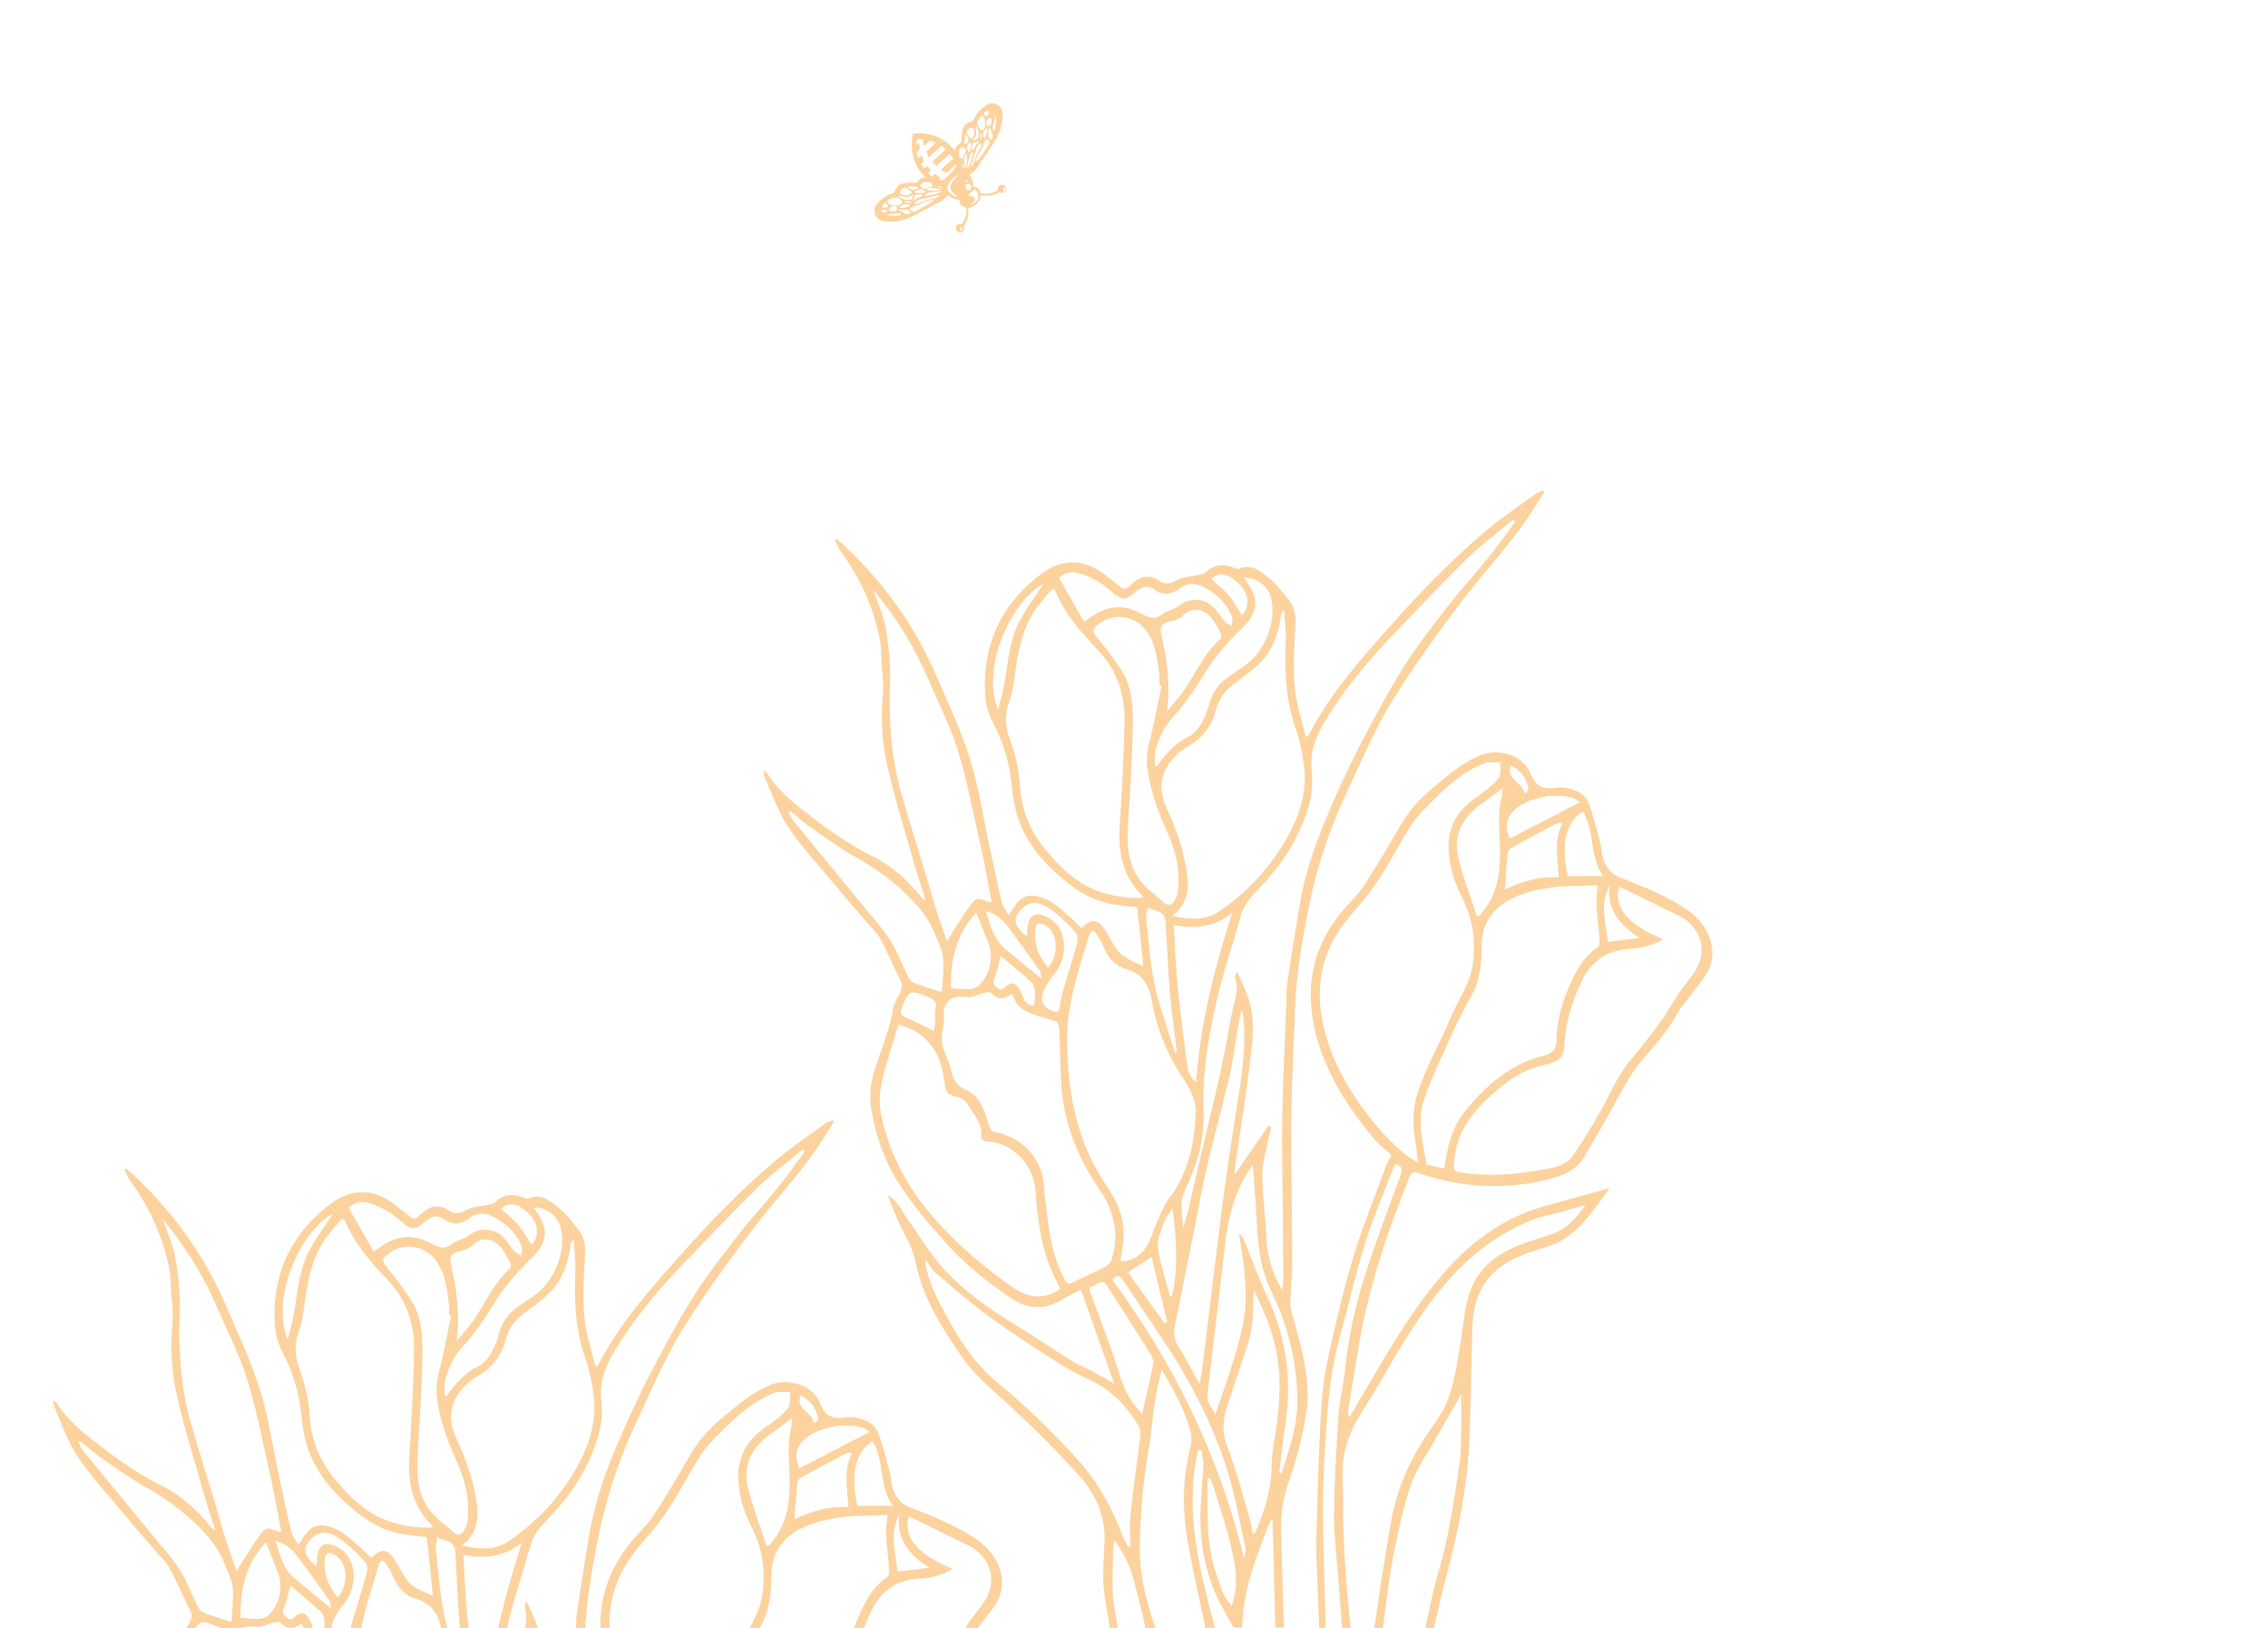<?xml version="1.0" encoding="utf-8"?>
<!-- Generator: Adobe Illustrator 22.1.0, SVG Export Plug-In . SVG Version: 6.00 Build 0)  -->
<svg version="1.1" id="Calque_1" xmlns="http://www.w3.org/2000/svg" xmlns:xlink="http://www.w3.org/1999/xlink" x="0px" y="0px"
	 viewBox="0 0 841.9 604.3" style="enable-background:new 0 0 841.9 604.3;" xml:space="preserve">
<style type="text/css">
	.st0{fill:#FCD39E;}
</style>
<g>
	<path class="st0" d="M364.1,72.6c-0.4,2.4-2.2,4.2-4.7,4.6c0,0.3,0,0.6,0.1,0.9c0.1,2.1-0.5,3.9-1.6,5.6c-0.1,0.2-0.2,0.4-0.1,0.6
		c0.2,0.6-0.1,1.3-0.6,1.7c-0.6,0.4-1.3,0.3-1.8-0.1s-0.7-1.1-0.5-1.8c0.3-0.6,0.9-1.1,1.5-1c0.4,0,0.6-0.1,0.8-0.3
		c1.2-1.7,1.8-3.6,1.5-5.7c-1.9-0.5-2.8-1.5-2.4-2.9c-1.7-0.1-3.1-0.7-4.4-1.9c-0.3,0.3-0.5,0.7-0.8,0.9c-0.5,0.5-1,1-1.6,1.3
		c-3.6,2-7.1,3.9-10.7,5.7c-1.9,1-4,1.7-6.1,1.9c-1.3,0.1-2.6,0.1-4,0.1c-1,0-1.9-0.4-2.8-1c-1.3-0.8-1.5-3.1-1.1-4.2
		c0.3-0.8,0.8-1.5,1.4-2.1c1.2-1.2,2.6-2.1,4.1-2.8c0.4-0.2,0.8-0.3,1.2-0.5c0.3-0.1,0.6-0.4,0.7-0.7c0.7-1.8,2-2.8,3.9-3
		c0.9-0.1,1.9-0.3,2.8-0.1c1,0.2,1.6,0,2.2-0.8c0.5-0.8,1.4-1.1,2.4-1.2c-0.3-0.3-0.5-0.6-0.7-0.8c-2.7-3-4.2-6.5-4.3-10.5
		c-0.1-1.4,0.1-2.7,0.2-4.1c0.1-0.6,0.3-0.8,0.9-0.9c5.4-0.4,10,1.3,13.8,5.2c0.3,0.4,0.7,0.8,1.1,1.2c0.1-0.1,0.1-0.2,0.1-0.4
		c0.2-1,0.8-1.8,1.7-2.3c0.7-0.4,0.7-0.5,0.6-1.3c-0.1-0.3,0-0.7,0-1c0.1-0.9,0.2-1.8,0.4-2.7c0.4-1.5,1.3-2.5,2.8-2.9
		c0.7-0.2,1.1-0.5,1.5-1.2c0.7-1.5,1.7-2.9,3-4c0.5-0.4,1.1-0.8,1.6-1.2c1.4-0.9,3.6-0.7,4.7,0.4c0.9,0.9,1.3,2.1,1.3,3.3
		c-0.1,1.3-0.2,2.6-0.5,3.9c-0.6,2.4-1.5,4.6-2.9,6.6c-1.9,2.9-3.9,5.8-5.8,8.7c-0.8,1.2-1.7,2.3-3.2,3c1,1.3,1.5,2.8,1.4,4.5
		c1.4-0.1,2.2,0.5,2.6,2c0.1,0.3,0.2,0.4,0.4,0.4c2.2,0.5,4.2,0.1,6.1-1.1c0.1,0,0.1-0.3,0.1-0.4c0-0.9,0.6-1.5,1.5-1.6
		c0.8,0,1.5,0.6,1.6,1.4s-0.5,1.6-1.4,1.6c-0.2,0-0.5,0-0.7-0.1s-0.4-0.1-0.6,0c-2.1,1.1-4.4,1.5-6.7,0.9
		C364.3,72.6,364.2,72.6,364.1,72.6z M334.5,77.8c0,0-0.1,0-0.1-0.1c-0.3,0-0.7-0.2-0.9,0.2c0,0.1,0.1,0.1,0.2,0.1
		c0.8,0.5,1.6,0.9,2.5,1.4c0.2,0.1,0.4,0.1,0.5,0.1c0.4-0.1,0.7-0.2,1-0.3c0.2-0.1,0.3-0.3,0.2-0.5c-0.3-0.3-0.7-0.7-1-0.8
		C336.1,77.7,335.3,77.8,334.5,77.8z M348.6,66.8c0.7,0.2,1.8-0.1,2.4-0.7c1.4-1.2,2.6-2.5,3.6-4c0.2-0.2,0.2-0.6,0.3-0.9
		c-0.1,0-0.1,0-0.2-0.1c-0.1,0-0.1,0.1-0.2,0.2c-1,0.9-2,1.8-3,2.7c-0.1,0.1-0.3,0.2-0.4,0.1c-0.6-0.3-1.3-0.7-1.9-1.1
		c1.6-1.5,3.1-2.8,4.7-4.2c-0.4-0.6-0.8-1.1-1.3-1.7c-1.7,1.5-3.3,3-5,4.5c-0.5-0.6-1-1.1-1.5-1.6c1.7-1.5,3.3-3,5-4.6
		c-0.6-0.5-1.1-0.9-1.6-1.3c-1.6,1.4-3.1,2.8-4.7,4.3c-0.3-0.7-0.6-1.3-0.9-1.9c0-0.1,0-0.3,0.1-0.4c1-0.9,2-1.8,3-2.8
		c0.1-0.1,0.2-0.2,0.4-0.4c-0.9-0.3-1.6-0.6-2.3-0.8c-0.4,0.9-1.3,1.3-2.1,2c-0.2-0.9-0.4-1.6-0.5-2.5c-0.5,0-1-0.1-1.5,0
		c-0.3,0-0.6,0.2-0.7,0.4c-0.1,0.6-0.1,1.2-0.2,1.7c0.1,0,0.1,0,0.1,0c0.3-0.2,0.5-0.5,0.8-0.8c0.1,0.9,0.3,1.6,0.4,2.4
		c0,0.1,0,0.2-0.1,0.3c-0.3,0.3-0.6,0.5-1.1,0.9c0.2,0.7,0.4,1.5,0.6,2.3c0.5-0.4,0.8-0.8,1.3-1.1c0.3,0.7,0.6,1.4,0.9,2.1
		c-0.4,0.4-0.8,0.7-1.2,1.1c0.4,0.6,0.8,1.1,1.2,1.7c0.4-0.4,0.8-0.7,1.1-1c0.5,0.6,1,1.1,1.5,1.6c-0.4,0.3-0.7,0.7-1.1,1
		c0.5,0.5,1,1,1.5,1.4c0.3-0.3,0.5-0.6,0.8-0.8c0.1-0.1,0.3-0.2,0.3-0.2c0.6,0.4,1.2,0.8,1.9,1.3C349.2,66.3,348.9,66.6,348.6,66.8z
		 M346.9,74.1c-0.1-0.1-0.1-0.1-0.1-0.1c-0.1,0-0.1,0-0.2,0c-1,0.3-2,0.5-3,0.9c-1.4,0.5-2.7,1.3-4.2,1.6c-0.5,0.1-0.9,0.5-1.4,0.8
		c-0.3,0.3-0.3,0.6,0.1,0.8c0.3,0.2,0.6,0.3,0.9,0.4c0.2,0.1,0.5,0.1,0.7,0c1.9-1,3.8-2.1,5.6-3.2C345.9,74.8,346.4,74.4,346.9,74.1
		z M362.1,60.1c0,0,0.1,0,0.1,0.1c0.1-0.1,0.1-0.1,0.2-0.2c1.9-1.9,3.3-4.2,4.7-6.4c0.1-0.2,0.2-0.5,0.1-0.8c0-0.3-0.2-0.6-0.3-0.9
		c-0.1-0.4-0.5-0.5-0.7-0.2c-0.3,0.3-0.6,0.7-0.8,1.1c-0.3,0.6-0.5,1.3-0.8,1.9c-0.5,0.9-1,1.8-1.5,2.7
		C362.6,58.2,362.3,59.1,362.1,60.1z M365.2,43.3h-0.1c0-0.1-0.1-0.1-0.1-0.1c-0.4-0.4-0.7-0.4-1,0.1s-0.6,1.1-1,1.6
		c-0.3,0.4-0.3,0.8-0.1,1.2c0.2,0.5,0.3,1,0.5,1.5c0.2,0.3,0.6,0.6,1,0.7c0.6,0.1,1.2-0.7,1.2-1.3c0-0.8,0-1.7,0-2.6
		C365.5,44.1,365.3,43.7,365.2,43.3z M334.3,75.9C334.3,75.8,334.3,75.8,334.3,75.9c0.1-0.1,0.1-0.2,0.2-0.3
		c0.4-0.4,0.5-0.8,0.1-1.3c-0.6-0.8-1.6-0.9-2.5-1.1c-0.2,0-0.4,0.1-0.6,0.2c-0.6,0.3-1.2,0.5-1.8,0.8c-0.4,0.2-0.5,0.5-0.2,0.9
		c0.4,0.5,0.8,0.9,1.5,1c0.8,0,1.6,0.2,2.4,0.2C333.7,76.1,334,76,334.3,75.9z M338.5,71.3c-0.5-0.4-1-0.9-1.5-1.2
		c-1-0.8-2-0.5-2.6,0.6c-0.1,0.3-0.2,0.5-0.3,0.8c0,0.1,0,0.3,0.1,0.4c0.8,0.5,1.6,0.8,2.5,0.6C337.6,72.4,338.2,72,338.5,71.3z
		 M360.8,51.3c1-0.9,1-1.9,0.7-3.1c-0.3-1-0.3-1-1.2-0.7c-0.1,0-0.3,0.1-0.4,0.1c-1.1,0.5-1.3,1.2-0.8,2.2c0.3,0.5,0.6,1.1,1,1.6
		c0.1,0.1,0.3,0.1,0.4,0.1C360.7,51.5,360.8,51.3,360.8,51.3z M346.2,69.1c-0.2-0.3-0.3-0.6-0.4-0.9c-0.1-0.2-0.2-0.4-0.3-0.4
		c-0.6-0.2-1.2-0.3-1.8-0.3c-0.3,0-0.6,0.1-0.9,0.2c-0.2,0.1-0.5,0.3-0.7,0.5c-0.6,0.4-0.6,1,0,1.5c0.7,0.5,1.7,0.6,2.5,0.1
		c0.5-0.3,0.9-0.5,1.5-0.5C346,69.1,346,69.1,346.2,69.1z M357.3,59.1c0.1-0.2,0.1-0.2,0.1-0.3c0-0.6,0.3-1.1,0.7-1.6
		c0.5-0.7,0.5-1.7,0-2.4c-0.1-0.2-0.4-0.3-0.7-0.3c-0.5,0-1.5,1.1-1.5,1.6c0,0.1,0,0.1,0,0.1c0,0.5,0.1,1,0.1,1.5
		c0,0.4,0.1,0.8,0.6,0.8c0.1,0,0.2,0.2,0.3,0.2C357,58.9,357.1,59,357.3,59.1z M358.9,72.8c0.7-0.2,1.4-0.3,2.1,0.1
		c1.2,0.7,1.3,1.6,0.1,2.4c-0.2,0.1-0.4,0.3-0.6,0.4c0,0.1,0,0.1,0.1,0.2c0.4-0.2,0.9-0.4,1.2-0.6c1.5-0.9,1.8-3,0.7-4.4
		c-0.4-0.5-0.8-0.6-1.3-0.2C360.5,71.3,359.7,72.1,358.9,72.8z M348.7,72.5L348.7,72.5c-0.1-0.1-0.3-0.1-0.4,0
		c-0.9,0.2-1.8,0.4-2.7,0.6c-1.4,0.3-2.7,0.6-4.1,0.9c-1,0.2-1.6,0.9-2.1,1.7c0.4,0,0.8,0,1.2-0.1c1.5-0.5,3-1.1,4.5-1.6
		c0.8-0.3,1.6-0.4,2.4-0.5C348.1,73.1,348.4,72.8,348.7,72.5z M360.3,61.9c0.6-0.3,0.9-0.8,1.1-1.3s0.3-1,0.5-1.5
		c0.5-1.8,1.5-3.3,2.3-4.9c0.1-0.3,0.2-0.7,0.3-1.2c-1.1,0.5-1.8,1.2-2.1,2.3c-0.3,1.2-0.8,2.5-1.1,3.7
		C360.9,59.9,360.6,60.8,360.3,61.9z M355.8,64.8L355.8,64.8c-0.5,0.3-0.9,0.5-1.4,0.9c-1,0.8-2,1.7-2.5,3c-0.3,0.8-0.3,1.6,0.2,2.3
		c0.7,1,1.7,1.7,2.9,2c0.2,0,0.4,0.1,0.5,0.1c-0.3-0.3-0.7-0.5-1-0.8c-2.2-2-2.2-3.3-0.6-5.4C354.5,66.2,355.2,65.5,355.8,64.8z
		 M343.4,72.8c0.2,0,0.3-0.1,0.5-0.1c0.8-0.2,1.7-0.4,2.5-0.5c1-0.2,1.9-0.4,2.7-0.9c0.1-0.1,0.2-0.2,0.3-0.3
		c-0.2-0.1-0.3-0.2-0.4-0.1c-1.2,0.1-2.5,0.3-3.8,0.5c-0.4,0.1-0.8,0.2-1.1,0.3C343.8,72,343.4,72.3,343.4,72.8z M367.4,47.2
		c-0.4,0.1-0.4,0.4-0.4,0.7c0,0.7,0,1.5-0.1,2.2s0.2,1.2,0.7,1.6c0.2,0.2,0.4,0.2,0.5-0.1s0.3-0.5,0.4-0.8s0.1-0.6,0-0.9
		c-0.3-0.7-0.6-1.3-0.8-1.9C367.6,47.7,367.5,47.5,367.4,47.2z M361.4,56.5c-0.2,0.1-0.4,0.1-0.5,0.2c-0.3,0.3-0.8,0.6-0.9,1
		c-0.4,1.5-0.7,3-1.1,4.4c0,0.1,0,0.2,0.1,0.2s0.2,0,0.3-0.1c0.3-0.4,0.6-0.8,0.8-1.3c0.4-1.1,0.7-2.2,1.1-3.4
		C361.2,57.3,361.2,56.9,361.4,56.5z M333.5,72.8c0,0.1,0,0.1,0,0.2c0.5,0.2,0.9,0.5,1.3,0.7c1,0.5,2,0.5,3,0.5
		c0.4,0,0.8-0.1,0.9-0.6c0.1-0.4,0.2-0.9,0.3-1.3c0,0-0.1,0-0.1-0.1c-0.2,0.1-0.4,0.2-0.6,0.3c-0.5,0.4-1,0.6-1.7,0.6
		s-1.4-0.2-2-0.3C334.2,72.8,333.8,72.8,333.5,72.8z M330.1,78.2c0.1,0,0.2,0.1,0.3,0.1c0.5,0.1,1.1,0.1,1.6,0.1
		c0.7,0,1.1-0.6,1-1.3c0-0.3-0.2-0.6-0.5-0.6c-0.4,0-0.8,0-1.2,0c-0.2,0-0.4,0.1-0.6,0.3c-0.2,0.2-0.4,0.5-0.7,0.7
		C329.9,77.7,329.9,78,330.1,78.2z M366.9,44.2c0,0,0-0.1-0.1-0.1c-0.2,0.3-0.5,0.6-0.6,0.9c-0.1,0.4-0.1,0.8-0.1,1.2
		c0,0.2,0.1,0.3,0.2,0.4c0.4,0.3,1.4,0,1.5-0.4c0.3-0.7,0.4-1.5,0.2-2.2c-0.1-0.4-0.4-0.5-0.7-0.2C367.2,44,367,44.1,366.9,44.2z
		 M362.4,46.7c-0.1,0-0.1,0-0.2,0c0,0.3-0.1,0.5-0.1,0.8c0,0.6,0.1,1.1,0.2,1.6c0.1,0.9-0.1,1.7-0.8,2.3c-0.2,0.1-0.2,0.3-0.4,0.6
		c0.5-0.1,0.8-0.1,1.1-0.1c0.6-0.1,0.8-0.3,0.9-0.9c0.1-0.5,0.1-0.9,0.1-1.4C363.3,48.7,362.7,47.7,362.4,46.7z M360,52.6
		c-0.4,0.5-0.7,1-1,1.6c-0.1,0.2-0.2,0.6-0.1,0.8c0.2,0.6,0.5,1.1,0.7,1.6C360.6,55.7,360.8,53.5,360,52.6z M358.8,70.2
		c0.5,0.5,0.8,0.6,1.2,0.3c0.7-0.5,0.7-1.6,0.1-2.1c-0.4-0.3-0.9-0.3-1.3-0.1c-0.4,0.3-0.5,0.6-0.4,1.1
		C358.5,69.8,358.7,70.1,358.8,70.2z M343.7,71.1c-0.6-0.3-1.2-0.6-1.7-0.9c-0.1-0.1-0.3-0.1-0.4,0c-0.7,0.3-1.4,0.6-2.1,0.9
		C340.4,72,342.6,71.9,343.7,71.1z M349.6,70.3c-1.1-0.2-2.3-0.4-3.4-0.6c-0.8-0.1-1.5,0-2.1,0.8C346,70.9,347.8,70.9,349.6,70.3z
		 M369.7,43.1c-0.1,0-0.1,0-0.2,0c-0.2,0.9-0.5,1.9-0.7,2.8c-0.1,0.4-0.2,0.9-0.3,1.3c-0.1,0.6,0.1,1,0.6,1.5
		C369.6,46.8,369.9,44.9,369.7,43.1z M363.4,52.6c0-0.1-0.1-0.1-0.1-0.2c-0.7,0.2-1.4,0.4-2.1,0.6c-0.1,0-0.2,0.2-0.2,0.4
		c-0.1,0.6-0.1,1.2-0.2,1.8c0,0.2,0,0.4,0.1,0.6c0.2-0.1,0.4-0.3,0.6-0.4c0.1-0.1,0.1-0.2,0.1-0.3c0.3-0.8,0.7-1.5,1.4-2
		C363.2,52.9,363.3,52.7,363.4,52.6z M358.9,57.1c-0.1,0.1-0.2,0.1-0.3,0.2c-0.1,0-0.1,0.1-0.2,0.2c-0.6,0.7-0.7,1.5-0.5,2.4
		c0.1,0.6,0.1,1.1,0.1,1.7c0,0.3,0,0.6,0,0.9c0.1,0,0.1,0,0.1,0C359,60.8,359.1,59,358.9,57.1z M366.4,47.6c-0.1,0-0.1,0-0.2,0
		c-0.2,0.1-0.3,0.3-0.5,0.5c-0.7,0.7-0.9,1.5-0.8,2.5c0,0.2,0.1,0.4,0.3,0.6c0.2,0.2,0.4,0.3,0.5,0c0.3-0.8,0.6-1.7,0.9-2.5
		C366.6,48.3,366.4,48,366.4,47.6z M358.3,49.9c-0.1,1-0.2,2-0.3,2.9c0,0.1,0,0.2,0,0.4c0.1,0.4,0.3,0.4,0.6,0.2
		C359.8,52.7,359.7,50.7,358.3,49.9z M338.9,74.4c0,0.1,0.1,0.1,0.1,0.1c0.2,0,0.4-0.1,0.5-0.2c0.6-0.8,1.5-1.1,2.4-1.5
		c0.3-0.1,0.5-0.3,0.7-0.5c-0.2-0.1-0.2-0.1-0.3-0.1c-0.7,0-1.5,0-2.2,0c-0.1,0-0.3,0-0.3,0.1C339.5,73.1,339.2,73.8,338.9,74.4z
		 M329.1,79.7c1.4,0.5,4.7,0.5,5.4,0c-0.4-0.5-1-0.7-1.6-0.6C331.7,79.3,330.4,79.5,329.1,79.7z M333.9,76.9
		c0.3,0.1,0.5,0.2,0.7,0.2c1,0.1,1.9-0.2,2.9-0.6c0.3-0.1,0.3-0.3,0-0.5c-0.1-0.1-0.2-0.1-0.3-0.2C336.3,75.5,334.8,75.9,333.9,76.9
		z M337,69.2c0.4,0.7,0.9,1,1.6,1.2c0.7,0.2,1.3,0,1.8-0.4c0.1-0.1,0.2-0.3,0.2-0.5c0-0.1-0.2-0.2-0.4-0.2c-0.3,0-0.7-0.1-1.1-0.1
		C338.5,69.2,337.8,69.2,337,69.2z M365.3,42.5c0.1,0.1,0.2,0.2,0.3,0.3c0.1,0.1,0.2,0.1,0.3,0.2c0.4,0.2,0.6,0.2,0.8-0.2
		c0.2-0.4,0.3-0.9,0.4-1.4c0.1-0.4-0.3-0.6-0.6-0.4c-0.4,0.2-0.8,0.5-1.1,0.7C365.1,42,365,42.3,365.3,42.5z M328.1,75.5
		c-0.2,0.3-0.5,0.7-0.6,1c-0.2,0.3,0,0.5,0.3,0.5s0.6,0,0.9,0c1-0.1,1.2-0.5,0.6-1.3l0,0C328.8,75.1,328.7,75.1,328.1,75.5z
		 M368.6,43.3c0.1-0.4,0.2-0.7,0.3-1.1c0.1-0.2,0.1-0.4,0.1-0.6c0-0.3-0.2-0.5-0.5-0.6c-0.2,0-0.5,0-0.6,0.1
		C367.4,41.8,367.8,42.9,368.6,43.3z M329.4,78.6c-0.3-0.7-0.8-0.9-1.7-0.8c-0.5,0.1-0.6,0.2-0.5,0.6s0.3,0.5,0.8,0.5
		C328.5,78.9,328.9,78.8,329.4,78.6z M338.6,75.3c-0.6-0.6-2.2-0.8-2.9-0.4C336.6,75.3,337.6,75.1,338.6,75.3z M364.2,52
		c0-1,0.2-1.9,0-2.8C363.6,49.8,363.7,51.2,364.2,52z M356.3,85.8c0.5-0.1,0.9-0.4,0.9-0.8s-0.1-0.8-0.6-1
		C356.6,84.5,356.5,85.1,356.3,85.8z M372.5,69.4c0,0.6,0,1.2,0,1.9c0.5-0.1,0.7-0.4,0.7-0.9C373.2,70,372.9,69.6,372.5,69.4z
		 M347.4,69c0.8,0.5,1.6,0.8,2.5,0.6c-0.2-0.2-0.3-0.3-0.5-0.3C348.8,69.2,348.1,69.1,347.4,69z M357.2,60.3c0,0.6,0,1.3,0,2
		c0,0.2,0.2,0.3,0.2,0.5C357.8,61.9,357.5,61.1,357.2,60.3z M358.4,67.4c0,0.1,0.1,0.1,0.1,0.1c0.2-0.1,0.5-0.1,0.7-0.2
		c0.1,0,0-0.4,0-0.4c-0.2,0-0.5-0.1-0.6,0C358.5,66.9,358.5,67.2,358.4,67.4z"/>
	<path class="st0" d="M368.6,43.3c-0.8-0.5-1.1-1.4-0.7-2.2c0.1-0.1,0.4-0.2,0.6-0.1c0.3,0,0.5,0.2,0.5,0.6c0,0.2,0,0.4-0.1,0.6
		C368.8,42.6,368.7,43,368.6,43.3z"/>
</g>
<g id="_x38_3NZRL_1_">
	<g>
		<g>
			<path class="st0" d="M412,604.1c-0.8-5.4-2.1-10.8-2.4-16.2c-0.3-5.1,0.2-10.3,0.4-15.5c0.4-9.7-3.2-18-9.5-24.9
				c-8.6-9.5-17.7-18.6-27.2-27.2c-5.9-5.4-12-10.5-16.5-17.1c-7.3-10.7-14.3-21.6-16.9-34.8c-1.1-5.7-4.6-10.9-7-16.4
				c-1.1-2.6-2.1-5.2-3.4-8.5c3.8,2.3,5.1,5.5,7,8.3c5,7.1,9.4,14.7,15.4,20.8c7.2,7.4,15.9,13.5,24.8,18.9
				c6.9,4.2,13.6,8.8,20.5,13.1c2.3,1.5,4.9,2.5,7.4,3.8c2.8,1.5,5.6,3.1,9,5.1c-4.2-11.8-8.2-23.2-12.3-34.9
				c-2.6,1.4-4.9,2.4-7.1,3.7c-6.4,4-12.8,3.5-18.8-0.5c-8.9-6-17.3-12.7-24.4-20.7c-6.3-7-12.5-14.3-17.5-22.2
				c-5.3-8.3-8.5-17.7-10.1-27.5c-0.7-4.3-0.3-9.2,1-13.4c2.3-7.8,5.8-15.3,7.1-23.5c0.3-2.1,1.5-4.2,2.6-6.1
				c0.9-1.6,0.9-2.9,0.2-4.5c-2.6-5.2-4.9-10.5-7.6-15.6c-1.2-2.2-3-3.9-4.7-5.8c-3.9-4.6-8-9.1-11.8-13.8
				c-5.9-7.1-12.3-14-17.5-21.6c-3.8-5.6-6-12.3-8.8-18.5c-0.3-0.7-0.3-1.5-0.5-2.8c0.6,0.5,0.9,0.7,1.1,0.9
				c3.4,5.2,7.8,9.4,12.7,13.3c8.4,6.6,16.8,12.8,26.4,17.6c7.3,3.6,13.4,9.1,18.5,15.5c0.3,0.4,0.7,0.8,1.5,1
				c-0.6-1.8-1.1-3.5-1.7-5.3c-0.6-1.9-1.2-3.7-1.8-5.6c-3.6-13-7.7-25.8-10.7-38.9c-2-8.6-2.5-17.6-1.7-26.6
				c0.4-4.1-0.2-8.4-0.5-12.5c-0.1-2.8-0.1-5.6-0.7-8.2c-2.3-11.7-7.1-22.3-14.1-32c-1-1.4-1.7-3-2.5-4.5c0.2-0.2,0.4-0.4,0.7-0.5
				c1.3,1.1,2.6,2.3,3.8,3.4c14.2,13.6,25.4,29.3,33.2,47.4c4.4,10.2,9.2,20.4,12.5,30.9c3.2,10.1,4.7,20.7,6.9,31
				c1.6,7.4,3.1,14.8,4.9,22.2c0.4,1.5,1.5,2.9,2.5,4.7c0.8-1.2,1.2-1.7,1.6-2.3c2.9-4.9,6.1-6.3,12.6-3.5c2.9,1.3,5.3,3.8,7.9,5.9
				c1.8,1.5,3.4,3.2,5,4.7c3.9-3.8,6.2-3.4,9,1.2c0.2,0.4,0.5,0.8,0.7,1.1c4.4,7.9,4.4,7.9,13.2,11.8c-0.4-3.7-0.7-7.3-1.1-10.8
				c-0.4-3.5-0.8-7.1-1.2-11c-2.4-0.3-5.1-0.5-7.7-0.9c-6.4-0.9-12-3.5-17.2-7.5c-8.5-6.6-15.6-14.2-19.2-24.4c-1.3-3.8-2-8-2.4-12
				c-0.8-8.4-3-16.3-7-23.7c-2.2-4-2.9-8.3-3-12.6c-0.4-17.9,6.9-32.3,21.3-42.9c7.9-5.8,16.4-5.1,24.1,1.2c1,0.9,2.1,1.6,3.2,2.5
				c3,2.6,3.2,2.9,6.2,0.1c3.3-3.1,6.6-3.2,10.1-0.9c2.4,1.5,4.3,0.9,6.6-0.4c2-1.1,4.7-1.2,7-1.7c1.2-0.3,2.7-0.3,3.5-1.1
				c3-3,6.4-3.2,10.2-1.8c0.6,0.2,1.5,0.7,2,0.5c4.9-2.2,8.3,1.1,11.5,3.6c2.6,2.1,4.6,4.9,6.8,7.5c2.3,2.7,3,6,2.8,9.5
				c-0.5,9.3-1.3,18.7,0.4,28c0.9,4.6,2.3,9.1,3.5,13.9c0.5-0.4,0.9-0.6,1.1-1c8-15.5,19.5-28.3,31-41.2
				c10.5-11.8,21.5-23.1,33.5-33.4c6.1-5.3,12.9-9.8,19.4-14.6c0.8-0.6,1.9-0.9,2.8-1.4c0.2,0.2,0.4,0.4,0.7,0.6
				c-2,3.1-4,6.3-6.1,9.4c-6.8,10.2-15.3,19.1-22.7,28.7c-9.8,12.7-19.2,25.8-27.7,39.4c-6.3,10.2-11,21.4-16.1,32.3
				c-6.3,13.3-11.3,27.2-14.3,41.6c-3.1,14.8-5.7,29.8-5.8,45c0,2-0.3,3.9-0.3,5.9c-0.3,8.5-0.7,17.1-0.9,25.6
				c-0.1,8.3-0.1,16.6,0,24.9c0.1,11.2,0.3,22.5,0.3,33.7c0,4.9-0.7,9.8-0.7,14.7c0,2.2,0.8,4.4,1.4,6.5c3.1,11.1,6.2,22.4,4.5,34
				c-1.3,8.7-3.6,17.4-6.6,25.8c-1.9,5.6-2.8,11-2.7,16.7c0.1,9.9,0.5,19.8,0.8,29.7c0.1,2.5,0.1,5,0.2,7.5c-1.1,0-2.1,0-3.2,0
				c-0.3-13.2-0.7-26.5-1-39.7c-0.3,0-0.6,0-0.8-0.1c-1.6,4.2-3.3,8.4-4.8,12.7c-3.2,8.7-5.5,17.7-5.7,27.1c-1.1,0-2.1,0-3.2,0
				c-2.1-3.9-4.5-7.7-6.3-11.8c-4.2-9.2-6-19-6-29.1c0-6.4,0.8-12.8,1.1-19.1c0.1-2-0.5-4-0.7-5.9c-0.4,0.1-0.9,0.1-1.3,0.2
				c-5.1,22.6,0.6,44.2,6.3,65.8c-1.3,0-2.5,0-3.8,0c0-0.3,0.1-0.5,0.1-0.8c-2.1-10-4.4-20-6.2-30c-2.2-11.8-2.3-23.7,0.6-35.5
				c0.5-2,0.8-4.4,0.3-6.3c-2.1-8.1-6.1-15.5-10.8-23.2c-1,4.4-1.9,8.1-2.5,11.8c-0.9,5.7-1.2,11.5-2.2,17.2
				c-2.2,12.4-3.3,24.9-3.4,37.5c0,10.3,2.5,19.9,5.9,29.4c-1.3,0-2.5,0-3.8,0c-0.1-0.7-0.3-1.4-0.4-2.1c-1.4-5.8-2.8-11.6-4.4-17.3
				c-1.3-4.6-3.6-8.8-6.7-13.2c-0.2,1.1-0.4,1.5-0.4,1.9c-0.1,6.1-0.5,12.1-0.2,18.1c0.2,4.2,1.2,8.4,1.9,12.6
				C413.7,604.1,412.9,604.1,412,604.1z M475.9,478.7c0.2-1.7,0.5-2.8,0.5-3.9c-0.1-8-0.2-16.1-0.2-24.1
				c-0.1-12.3-0.4-24.6-0.2-36.9c0.2-13.8,1-27.6,1.5-41.4c0.1-2.7,0-5.4,0.4-8c1.3-9.1,2.9-18.1,4.3-27.2
				c1.8-11.4,5.4-22.3,9.8-32.9c3.8-9.1,7.9-18.1,12.4-26.9c5.3-10.2,10.7-20.4,16.8-30.1c4.9-7.8,10.7-15.1,16.4-22.5
				c4.6-6,9.8-11.5,14.5-17.4c3.6-4.4,6.9-9.1,10.3-13.7c-0.3-0.3-0.5-0.5-0.8-0.8c-5.4,4.6-11.2,8.8-16.3,13.7
				c-9.2,9-18.1,18.5-27.1,27.8c-9.9,10.2-19,21.1-26.4,33.3c-3.4,5.6-5.6,11.4-4.9,18.2c0.4,3.9,0.3,8-0.7,11.7
				c-3,11.5-9,21.5-17.1,30.2c-3.4,3.7-7.1,6.9-8.5,12.1c-2.8,10.1-6.3,20.1-8.7,30.3c-3.1,13.6-5.7,27.3-5.1,41.5
				c0.4,9.1-1.6,17.9-5.2,26.3c-1.1,2.5-2.6,5-2.9,7.6c-0.4,3.3,0.3,6.8,0.5,10.1c2.2-7.2,3.7-14.5,5.4-21.8
				c2.3-9.9,4.7-19.7,7-29.6c1.3-5.6,2.4-11.3,3.6-17c0.9-4.4,1.4-8.8,2.5-13.1c0.9-3.7,2.1-7.2,0.9-11c-0.2-0.6,0-1.4,0-2.1
				c0.3-0.1,0.5-0.1,0.8-0.2c1.3,3,2.7,5.9,3.8,9c2.3,6.3,2.1,13,1.4,19.3c-1.5,13.9-3.8,27.7-5.8,41.6c-0.2,1.5-0.4,3-0.6,4.4
				c0.2,0,0.4,0.1,0.6,0.1c4-5.8,8-11.7,12-17.5c0.4,0.2,0.7,0.4,1.1,0.5c-0.3,1.4-0.7,2.8-1,4.2c-0.8,4.4-2.3,8.9-2.3,13.3
				c0.1,8.5,1.3,16.9,1.6,25.4C470.7,467.4,472.6,472.8,475.9,478.7z M391.6,218.9c-0.3-0.1-0.6-0.2-0.9-0.4
				c-2.2,2.6-4.6,5.1-6.5,7.9c-5.2,7.7-6.5,16.7-7.7,25.6c-0.4,2.5-0.7,5.2-1.6,7.5c-1.9,4.8-1.9,9.6-0.2,14.4
				c2.1,5.7,3.6,11.4,3.9,17.4c0.5,8.9,3.6,16.9,9.3,23.8c6,7.3,12.8,13.8,22.2,16.4c4.6,1.3,9.3,2,14.3,1.6
				c-0.4-0.6-0.6-0.9-0.8-1.2c-7.3-7.3-8.6-16.4-7.9-26.2c0.8-12.4,1.4-24.9,1.7-37.4c0.3-10.1-2.5-19.2-9.5-26.7
				C401.4,234.8,395.2,227.8,391.6,218.9z M415.9,467.8c0.5,0.2,0.7,0.3,1,0.3c0.4,0,0.9-0.1,1.3-0.2c5.9-1.3,8.1-5.8,9.9-10.9
				c1.3-3.6,2.9-7.1,4.6-10.4c0.9-1.7,2.4-3.1,3.4-4.8c5.5-9,7.5-19,7.8-29.4c0.1-2.5-1-5.2-2-7.6c-1-2.3-2.7-4.4-4-6.6
				c-5.2-8.3-8.7-17.3-10.4-27c-0.9-5.7-3.5-9.9-9.5-11.6c-3.8-1.1-6.5-3.9-8.1-7.7c-0.8-2-1.9-3.8-3.1-5.6
				c-0.9-1.2-1.9-1.2-2.4,0.5c-4,13.2-8.5,26-8.3,40.3c0.3,19.2,3.8,37,14.7,53c4.6,6.7,7.3,13.8,6,22.1
				C416.5,464.1,416.2,465.9,415.9,467.8z M476.7,226.2c-0.8,0.9-0.9,1-1,1.1c-0.1,0.6-0.2,1.2-0.3,1.8c-0.9,6-2.8,11.7-7,16.2
				c-2.8,3-6.3,5.5-9.6,7.9c-3.3,2.5-6,5.3-7.1,9.4c-0.5,1.7-1,3.4-1.8,5c-1.9,3.9-4.8,7-8.6,9.2c-7.7,4.4-12.9,12.6-8.6,22.2
				c3,6.7,5.8,13.7,7.2,20.9c1.3,6.8,2.7,14.4-4.8,20c6.3,1.2,12.1,2,17.5-1.7c10.4-7.1,18.8-16.1,25-27c4.7-8.4,7.7-17.1,6.5-26.8
				c-0.6-4.5-1.4-9-2.9-13.3c-3.8-10.8-4.5-21.9-3.9-33.3C477.4,234.3,476.9,230.6,476.7,226.2z M393.6,478.3c-1.4-3-3-5.9-4.2-9
				c-3.2-8.8-4.4-18.1-5-27.3c-0.7-10.5-9.3-18.3-18.4-18.4c-0.6,0-1.9-1.1-1.8-1.6c0.7-5.2-3-8.6-5.3-12.6
				c-0.8-1.4-3.1-2.3-4.8-2.7c-1.8-0.4-2.7-1.2-3.1-2.8c-0.3-1.4-0.5-2.8-0.7-4.2c-1.4-10.2-7.5-17.4-16.8-19.4
				c-2.1,6.9-4.4,13.7-6,20.7c-0.9,3.9-1.3,8.3-0.5,12.2c2.5,12.2,7.6,23.3,15.2,33.3c9.4,12.2,20.9,22.2,33.4,31
				C381.1,481.4,387.2,482.8,393.6,478.3z M375.6,368.7c-2.8,2.4-5.3,2.3-7.9-0.3c-0.5-0.5-2,0-2.9,0.2c-1.9,0.4-3.9,1.7-5.7,1.4
				c-6.6-0.8-9.5,2-8.7,8.7c0.2,1.7-0.6,3.4-0.7,5.1c-0.1,1.5-0.2,3.1,0.2,4.5c0.8,2.7,2.2,5.3,2.9,8c0.9,3.4,1.5,6.3,5.7,8.1
				c5.5,2.3,7,8.2,8.7,13.5c0.5,1.4,0.9,2,2.3,2.3c9.1,1.5,16.4,8.8,17.8,17.7c0.4,2.2,0.3,4.5,0.6,6.7c1.4,10.3,2.1,20.8,7.3,30.2
				c0.9,1.6,1.4,1.9,3,1.1c4-2,8.1-3.7,12.1-5.8c1-0.5,2-1.7,2.4-2.8c2.9-9.5,0.9-17.9-4.7-26.1c-8.4-12.3-13.6-25.8-14.2-40.9
				c-0.2-6.2-0.3-12.5-0.6-18.7c0-0.9-0.6-2.3-1.2-2.5c-3-1.1-6.1-1.8-9.1-3c-1.6-0.6-3.3-1.4-4.5-2.6
				C377.1,372.4,376.6,370.6,375.6,368.7z M324.1,218.8c1.7,5,3.9,9.6,4.7,14.3c1.1,6.7,1.9,13.7,1.6,20.5
				c-0.5,14,0.4,27.8,4.3,41.3c3,10.5,6.4,21,9.5,31.5c1.2,3.8,2.2,7.7,3.4,11.5c1.3,3.9,2.7,7.8,3.9,11.4c2.6-4.1,5.1-8.2,7.8-12.1
				c3.1-4.4,3.2-4.3,8-2.4c0.1,0.1,0.3,0,0.8-0.1c-0.2-0.9-0.3-1.9-0.5-2.8c-1.4-7.3-2.7-14.5-4.4-21.7c-2.4-10.8-4.5-21.7-7.8-32.2
				c-2.8-9-7.2-17.4-10.9-26.1C339.4,240.1,332.8,229.1,324.1,218.8z M418.8,574.1c0.3-0.1,0.5-0.1,0.8-0.2c0-4.1-0.4-8.2,0.1-12.2
				c1-9.7,2.5-19.4,3.6-29.2c0.1-1.1-0.1-2.4-0.6-3.3c-4.6-7.7-10.6-13.9-19.1-17.6c-3.9-1.7-7.7-3.8-11.2-6.1
				c-8.4-5.4-16.8-10.8-24.8-16.6c-7-5.1-13.6-10.8-20.2-16.5c-1.6-1.3-2.6-3.3-3.8-4.9c-0.2,1.4,0.1,2.6,0.4,3.8
				c1.4,6.3,4.5,11.7,7.5,17.3c5,9.4,10.9,18.1,19.1,24.8c10.2,8.3,19.5,17.5,28.4,27.1c7.4,7.9,12.8,17.1,16.8,27.1
				C416.6,570,417.8,572,418.8,574.1z M431.2,254.4c-0.3,0-0.5-0.1-0.8-0.1c0-1.2,0.1-2.5,0-3.7c-0.8-5.8-1.3-11.8-5-16.7
				c-4.4-5.9-13.1-6.7-18.4-1.6c-1.3,1.2-1.5,2.2-0.1,3.8c3.2,3.8,6.2,7.9,9,12c4.4,6.4,4.7,13.9,4.6,21.1
				c-0.2,12.5-1,24.9-1.8,37.4c-0.5,8.1,0.3,15.8,6.1,22c2.2,2.3,4.8,4.1,7.2,6.3c1.5,1.4,2.8,1.2,3.8-0.4c0.7-1.1,1.2-2.4,1.4-3.6
				c1-7.8-0.7-15.1-3.9-22.1c-3.3-7.3-6.1-14.8-7.3-22.9c-0.7-4.3,0-8.4,1.2-12.6C428.8,267,429.8,260.7,431.2,254.4z M465.1,569.5
				c0.5-0.6,0.8-0.8,1-1.1c3.3-7.6,5.7-15.3,5.9-23.7c0.1-2.5,0.2-5,0.6-7.5c2.1-12.2,3.6-24.3,1-36.6c-1.6-7.6-4.6-14.6-8-21.6
				c-0.2,0.6-0.3,1.1-0.3,1.6c-0.3,6.1,0,12.3-2.1,18.2c-2.6,7.6-5,15.2-7.6,22.8c-1.7,5.1-2.1,9.9,0,15.3
				c3.3,8.5,5.6,17.5,8.2,26.2C464.4,565.1,464.7,567.1,465.1,569.5z M461.3,375.5c-0.2,0-0.4,0-0.6-0.1c-0.4,2.2-0.9,4.5-1.3,6.7
				c-1,5.6-1.6,11.3-2.9,16.8c-2.6,11.2-5.7,22.3-8.3,33.5c-1.7,7.1-3,14.3-4.4,21.5c-2.6,12.8-5.1,25.5-7.7,38.3
				c-0.6,2.8-0.1,5.4,1.6,7.9c2.1,3.3,3.9,6.8,5.8,10.3c0.5,0.9,1,1.7,1.9,3.2c0.4-2.7,0.7-4.6,1-6.5c2.3-19,4.6-38.1,7-57.1
				c1.7-13.2,3.7-26.5,5.8-39.7c1.7-10.4,3.3-20.8,2.5-31.4C461.6,377.7,461.4,376.6,461.3,375.5z M474.9,546.4
				c0.3,0.1,0.6,0.2,0.9,0.2c0.6-1.8,1.1-3.6,1.7-5.5c2.4-7.3,4.3-14.8,4.1-22.5c-0.3-13.1-3.2-25.7-8.9-37.7
				c-2.2-4.6-4.1-9.6-4.9-14.6c-1.2-7-1.2-14.2-1.8-21.3c-0.3-4-0.6-8.1-0.9-12.7c-0.7,1-1.2,1.6-1.6,2.2c-5,7.8-7.4,16.5-8.5,25.6
				c-2.3,19.1-4.5,38.3-6.8,57.4c-0.3,3,1.7,4.9,3,7.3c3.7-11,7.7-21.7,10.1-32.8c2.4-11.3,0.5-22.8-1.4-34.2c0.9,0.6,1.4,1.3,1.7,2
				c3.1,7.4,5.8,15,9.2,22.2c7,15.3,8.8,31.1,6.2,47.5C476.1,535.3,475.6,540.9,474.9,546.4z M349.6,368.2c0.2-3.4,0.6-6.6,0.6-9.8
				c0-2-0.1-4.1-0.8-6c-2.2-5.8-4.4-11.4-8.8-16.2c-6.7-7.5-14.4-13.4-23.1-18.2c-5.9-3.3-11.3-7.3-16.9-11.2
				c-2.5-1.7-4.8-3.8-7.2-5.8c-0.2,0.2-0.4,0.3-0.6,0.5c0.6,1.1,1.1,2.4,1.9,3.3c8.8,10.8,17.6,21.5,26.4,32.2
				c3.3,4,6.8,7.8,9.5,12.1c2.5,4,4.1,8.5,6.2,12.7c0.5,1,1.1,2.3,2,2.7C342.2,366,345.8,367,349.6,368.2z M444,401.6
				c1.5-21.9,6.9-42.4,13.4-62.8c-6.4,5.2-13.6,6.1-21.7,4.5c0.5,7.7,0.7,14.8,1.4,21.9c0.9,9.6,2.2,19.1,3.4,28.6
				C440.8,396.4,440.9,399.1,444,401.6z M462,214.4c0.1,0.4,0.1,0.6,0.2,0.7c5.2,6.9,5.3,11.8-1.3,18.2c-5.1,4.9-9.9,10.4-13.6,16.4
				c-3.7,6-7.5,11.7-12.2,16.8c-3,3.2-4.6,7-5.9,10.9c-0.7,2.1-0.4,4.5-0.5,6.8c0.3,0,0.5,0.1,0.8,0.1c3.3-4.6,7-8.9,12.3-11.2
				c0.5-0.2,0.8-0.7,1.2-1c3.4-3,4.8-7,6-11.2c1.1-3.8,3.1-6.9,6.4-9.2c1.9-1.3,3.7-2.8,5.7-4c9.1-5.8,13-18.1,10.6-26.4
				C470.4,217.4,466.4,214.3,462,214.4z M402.4,230.8c1.5-1.1,2.4-1.7,3.3-2.3c5.4-3.7,11.2-4.2,16.9-1.3c3.1,1.6,5.7,3.3,9.1,0.6
				c1.7-1.3,4.1-1.6,5.8-2.9c4.5-3.5,10.3-3,13.9,1.5c1.2,1.5,2.2,3.1,3.4,4.4c0.6,0.7,1.6,1,2.4,1.4c0.1-1,0.5-2.2,0.2-3.1
				c-1.7-4.8-5.2-8.1-9.3-10.6c-3.1-1.9-6.8-2.7-10-0.2c-3.1,2.3-6.2,2.8-9.3,0.6c-2.6-1.8-4.7-1.4-7.1,0.6
				c-4.1,3.5-5.3,3.4-9.4-0.2c-3.6-3.2-7.6-5.5-12.3-6.7c-2.4-0.6-4.5-0.1-6.9,1.8C396.2,219.8,399.2,225.1,402.4,230.8z M424,524.6
				c1.4-6.1,2.8-12.1,4-18.1c0.2-1.1,0-2.5-0.6-3.5c-5.4-8.7-11-17.3-16.5-25.9c-1.9-2.9-3.6-0.2-5.3,0.2c-1.8,0.4-1.1,1.8-0.6,3
				c3.3,9.2,7,18.3,9.9,27.7C416.8,514.2,419.1,520,424,524.6z M433.2,264c1.4-1.7,2.8-3.3,4.2-5c5.7-6.9,8.7-15.8,15.6-21.9
				c0.4-0.3,0.5-1.5,0.2-2c-1.1-2-2.1-4.2-3.6-5.9c-3-3.4-7.3-4.2-10.7-0.6c-1,1-2.7,1.6-4.1,1.9c-3.6,0.8-4.5,2.1-3.6,5.6
				C433.3,245.1,434.5,254.2,433.2,264z M461.9,578.5c0.1-1.3,0.6-2.7,0.4-4c-2-9.3-3.6-18.8-6.4-27.8c-4.4-14.5-11-28.3-18.9-41.2
				c-6.4-10.4-13.5-20.4-20.2-30.5c-1.1-1.6-2.3-2.2-3.9-0.1C435.8,506,452.6,540.3,461.9,578.5z M362.4,338.6
				c-7.6,8.2-9.6,17.9-9.4,28.1c2.5,0.2,4.7,0.4,6.8,0.4c1,0,2.1-0.4,2.9-0.9c4.3-3,6.4-10.9,4.3-15.9
				C365.5,346.5,364.1,342.8,362.4,338.6z M436.2,390.7c0.2-0.1,0.5-0.2,0.7-0.2c-0.9-7.1-1.9-14.3-2.6-21.5
				c-0.7-8.4-1-16.7-1.5-25.1c-0.1-2.2,0-4.6-2.7-5.6c-1.4-0.5-2.7-0.9-4.1-1.4c-0.2,1.4-0.7,2.9-0.5,4.3
				c1.2,10.5,1.7,21.1,4.9,31.3C432.3,378.6,434.3,384.7,436.2,390.7z M457.3,595.8c2.7-8.4,1.5-14.4-0.9-24.2
				c-1.6-6.5-3.8-12.8-5.7-19.2c-0.4-1.3-1-2.6-1.5-3.9c-0.3,0.1-0.6,0.1-1,0.2c0,3.3,0,6.5,0,9.8c0.1,8.7,0.4,17.5,3.4,25.9
				C453.1,588.2,453.7,592.6,457.3,595.8z M381.2,347.5c0.1-1.2,0.1-2.1,0.2-3c0.3-4.5,2.6-6.3,6.7-4.5c1.9,0.8,3.7,2.3,4.8,3.9
				c3.4,5.1,2.5,12.8-1.6,17.7c-1.7,2-3.2,4.3-4.1,6.7c-1.2,3.3,0.3,5.6,3.5,6.9c1.6,0.6,2.5,0.5,2.7-1.5c0.2-1.8,0.5-3.6,1-5.3
				c1.8-6.1,3.7-12.1,5.4-18.2c0.3-1.2,0.3-3-0.3-3.9c-1.9-2.3-4.1-4.4-6.4-6.4c-1.7-1.5-3.6-3-5.7-4c-4-1.9-7.7-0.3-10,3.9
				C376.3,342.2,377.6,344.9,381.2,347.5z M387.3,216.7c-11.9,6.1-23.3,31.4-16.8,46.7c1.1-4.2,2.2-8.3,2.8-12.6
				c1.1-7.1,1.9-14.4,5.4-20.8C381.3,225.2,384.6,220.9,387.3,216.7z M434.3,481c0.2,0,0.4,0,0.7,0.1c2.6-10.8,1.6-21.6,0.3-32.5
				c-1.3,1.6-2.6,3.2-3.2,5c-1.1,3.1-2.7,6.4-2.3,9.4C430.7,469.1,432.7,475,434.3,481z M418.7,472.2c4.6,6.4,9.1,12.7,13.6,18.9
				c0.3-0.1,0.7-0.3,1-0.4c-2-8.1-3.9-16.2-5.8-24.3C424.4,468.5,421.7,470.3,418.7,472.2z M386.6,363.2c-0.3-1.4-0.2-2.4-0.7-3.1
				c-3.9-5.5-7.9-11-11.9-16.4c-1.9-2.5-4.3-4.6-8.1-5.6c1.9,5.2,2.7,10.3,7,13.8C377.1,355.4,381.4,359,386.6,363.2z M346.6,382.6
				c0.2-1.2,0.5-2.3,0.6-3.5c0.1-1.5-0.5-3.2,0-4.5c1-3-0.7-3.8-2.9-4.7c-6.4-2.7-7-2.4-9.5,4c-0.7,1.8-0.6,2.9,1.4,3.7
				C339.6,379,342.8,380.7,346.6,382.6z M371.5,354.7c-0.9,3.2-1.3,5.9-2.4,8.3c-0.9,1.9,0,2.6,1.1,3.6c1.3,1.2,2.1,0.4,3.2-0.5
				c2.1-1.8,3.5-1.6,5,0.9c0.6,1,1,2.1,1.4,3.2c0.7,1.8,1.9,2.9,4.1,3.1c0.1-3.6,1.4-7.1-2.1-9.8
				C378.3,360.6,375.1,357.7,371.5,354.7z M389.1,359.1c2.3-2.9,3.1-6,2.7-9.3c-0.3-2.9-1.6-5.5-4.5-6.8c-1.6-0.7-2.7-0.4-3,1.6
				C383.7,350.1,385.4,354.8,389.1,359.1z M449.8,215c2.1,2,4.5,3.7,6.3,5.9c1.9,2.3,3.3,4.9,4.9,7.4c3.1-3,2.6-8.2-1-11.6
				C455.9,212.7,452.3,212.1,449.8,215z"/>
			<path class="st0" d="M489.7,604.1c-0.2-6-0.5-12.1-0.7-18.1c-0.2-4.8-0.5-9.6-0.4-14.4c0.4-14.9,0.8-29.8,1.6-44.6
				c0.4-7.3,1-14.6,2.5-21.7c2.8-13,5.8-25.9,9.6-38.6c3.4-11.3,7.9-22.3,12-33.4c0.5-1.4,1.3-2.7,2.2-4.6c-2.1-2-4.7-3.9-6.7-6.4
				c-9.8-11.8-17.9-24.4-21.6-39.6c-3.7-15.5-1.3-29.7,8.4-42.5c3-4,6.9-7.3,9.6-11.4c4.7-7.1,9-14.5,13.3-21.9
				c3.2-5.5,7.1-10.2,12-14.2c5.8-4.7,11.3-9.8,18.5-12.6c6.4-2.5,15.5,0.3,18,6.7c2.1,5.2,4.9,6.3,9.9,5.5c2.4-0.4,5.2,0.3,7.5,1.3
				c1.8,0.8,3.7,2.6,4.3,4.4c1.8,4.6,2.9,9.5,4.2,14.3c0.5,2,0.6,4.1,1.1,6c1.1,3.7,3.1,6.2,7.2,7.7c8,3,16,6.4,23.2,11
				c8.1,5.1,14,15.7,7.5,25.2c-2.6,3.8-5.5,7.3-8.2,10.9c-0.4,0.5-0.9,0.9-1.2,1.5c-3.6,7.1-8.9,12.9-14,18.9
				c-4.6,5.4-7.7,11.8-11.1,17.9c-3.3,5.9-6.7,11.8-10.1,17.6c-2.6,4.5-6.9,6.8-11.8,8.2c-16.9,4.6-33.6,3.8-50-1.9
				c-1.5-0.5-2.4-0.6-3.1,1.1c-8.2,20.2-15.2,40.8-18.9,62.4c-1.4,8.3-2.7,16.5-4.1,24.8c-0.1,0.7,0,1.5,0.5,2.4
				c1.2-2.1,2.5-4.2,3.7-6.3c9.6-16.3,18.8-32.8,31.3-47.2c8.4-9.7,18.1-17.5,29.9-22.3c4.8-2,9.8-3.2,14.8-4.6
				c5.7-1.6,11.4-3.2,16.9-4.7c-4.9,6.6-9.5,14.1-16.9,18.9c-3.5,2.3-7.8,3.3-11.9,4.6c-6.8,2.3-13.1,5.5-17.3,11.5
				c-3.2,4.6-4.6,10.1-4.8,15.7c-0.5,15.2-0.5,30.5-1.3,45.7c-0.9,15.2-3.8,30.2-7.7,45c-2,7.3-3.6,14.7-5.4,22.1
				c-1.1,0-2.1,0-3.2,0c1.6-6.9,2.9-14,4.9-20.8c3.9-13,5.8-26.5,7.8-39.9c0.6-3.9,0.6-8,0.7-12c0.1-4.6,0-9.1,0-14.4
				c-0.7,1.4-1.1,2.2-1.5,2.9c-2.5,4.2-5,8.4-7.4,12.7c-3.3,6-7.5,11.7-9.7,18c-3.1,9-5,18.4-6.8,27.7c-1.6,8.5-2.5,17.1-3.7,25.7
				c-1.1,0-2.1,0-3.2,0c2-13.1,3.9-26.3,6.2-39.3c2.2-12.2,6.9-23.3,14-33.5c3.2-4.5,6.5-9.3,8-14.4c2.4-8.2,3.6-16.9,4.8-25.4
				c0.8-5.3,1.4-10.6,3.9-15.5c4-7.9,11-12.1,19.1-14.9c3.8-1.3,7.7-2.4,11.4-3.9c4.6-2,7.8-5.6,11-10.2c-4.4,1.2-8.1,2.5-11.8,3.2
				c-7.9,1.7-15,5.1-21.7,9.5c-13.7,9-23.4,21.6-32,35.1c-6,9.3-11.2,19.3-17.2,28.6c-5,7.7-7.8,15.7-7.4,24.8
				c0.3,6.7,0.1,13.4,0.3,20c0.2,5.6,0.5,11.2,0.9,16.8c0.5,6.4,1.2,12.8,1.8,19.1c-1.1,0-2.1,0-3.2,0c-0.4-5.3-0.8-10.7-1.2-16
				c-0.6-8.8-1.8-17.6-1.8-26.3c0.1-12.4,0.9-24.9,1.7-37.3c0.4-5.5,1.8-10.9,2.4-16.4c1.2-11.5,3.5-22.8,7-33.7
				c4.1-13,8.9-25.7,13.6-38.5c0.8-2.1,0.6-3.4-1.8-4.2c-0.4,0.8-0.9,1.5-1.2,2.3c-3.4,9.1-7.3,18-10.2,27.3
				c-3.5,11.2-6,22.7-9.2,34c-2.7,9.6-4,19.4-4.8,29.2c-0.9,11.6-1.6,23.3-1.6,35c0,14.9,0.7,29.7,1,44.6
				C491.8,604.1,490.8,604.1,489.7,604.1z M526.3,431.5c-0.2-2.3-0.3-3.8-0.5-5.3c-1.1-6.4-1.8-12.6,0-19.1
				c3.1-10.5,8.7-19.9,12.9-29.9c2.8-6.6,7.2-12.3,8.1-19.9c1.1-8.7-0.2-16.6-4.1-24.3c-2.7-5.3-4.5-10.8-4.9-16.8
				c-0.7-8.9,3-15.4,10.3-20.4c2.9-2,5.9-4.2,8.1-6.9c1.1-1.3,0.6-4,0.8-6c-1.7,0-3.3-0.1-5,0c-0.3,0-0.6,0.3-1,0.4
				c-7.6,2.9-13.5,8.2-19.1,13.8c-2.9,2.9-5.9,5.8-8.1,9.2c-4.2,6.5-7.6,13.4-11.9,19.9c-3,4.7-6.6,9-10.3,13.2
				c-9.6,10.9-13.4,23.5-11,37.7c1.9,11.3,6.6,21.6,13.1,31.1c4.8,6.9,10,13.4,16.4,18.9C521.7,428.7,523.8,429.8,526.3,431.5z
				 M617.3,348.5c-3.9,2.5-7.9,3.3-12,3.6c-8.3,0.5-14.1,3.9-18,11.7c-4.1,8.2-6.3,16.5-6.7,25.6c-0.1,1.2-0.7,2.8-1.7,3.5
				c-1.7,1.2-3.8,2-5.9,2.4c-5.7,1.2-10.7,3.9-15.2,7.5c-9.1,7.4-17,15.5-18,28.1c-0.3,3.6-0.5,3.7,3.1,4.3
				c10.3,1.6,20.4,0.5,30.6-1.3c4.2-0.7,8.3-1.8,10.8-5.6c3.4-5.1,6.7-10.3,9.7-15.7c3.6-6.5,6.5-13.5,11.3-19.3
				c3.9-4.7,7.8-9.5,11.4-14.5c2.2-3,3.9-6.4,6-9.5c2.2-3.3,5-6.3,7-9.7c4.2-7.2,1.4-15.8-6.2-19.6c-6.2-3.1-12.5-6.1-18.7-9.2
				c-1.2-0.6-2.5-1.1-3.7-1.7C598.7,336.6,604.5,343.4,617.3,348.5z M536.1,433.7c1.2-8.1,2.8-15.5,8.1-21.8
				c7-8.5,14.9-15.5,25.5-19.2c1.2-0.4,2.4-0.7,3.6-1c2.8-0.8,4.5-2.2,4.5-5.6c0.1-6.6,1.6-12.9,4.2-18.9c2.6-6,5.3-11.9,11.1-15.6
				c0.5-0.3,0.7-1.5,0.7-2.3c-0.3-4.3-0.9-8.7-1.2-13c-0.1-2.4,0.3-4.9,0.5-7.8c-6,0.3-11.8,0.1-17.5,0.9c-4.8,0.7-9.7,1.8-14.1,3.9
				c-7.2,3.5-11.5,9.2-11.5,18c0,6.4-0.6,12.7-4.1,18.8c-4.8,8.3-8.5,17.3-12.5,26c-1.7,3.7-3.2,7.5-4.6,11.4
				c-3,8.3-0.7,16.4,0.8,24.7C531.6,432.6,533.7,433.1,536.1,433.7z M548.2,339.9c0.4,0,0.7-0.1,1.1-0.1c0.9-1.2,1.8-2.4,2.7-3.6
				c4.5-6.8,5-14.6,4.8-22.4c-0.2-6-0.9-11.9,0.6-17.8c0.2-0.9,0.2-1.8,0.4-3.5c-2.9,2.1-5.1,3.9-7.5,5.5
				c-6.9,4.8-10.9,11.3-9.1,19.6C542.9,325.2,545.8,332.5,548.2,339.9z M579.9,305.8c-0.2-0.2-0.4-0.3-0.7-0.5
				c-0.7,0.2-1.5,0.4-2.2,0.7c-5.4,2.9-10.8,5.8-16.2,8.8c-0.5,0.3-1,1-1.1,1.5c-0.4,4.5-0.8,9-1.1,13.8c6.3-3,12.7-5,20-4.5
				C578.3,318.7,576.7,312.1,579.9,305.8z M587.6,301.2c-6.8,4-8.1,13.1-5.6,23.9c4.2,0,8.5,0,13.1,0
				C589.8,317.8,592.2,308.5,587.6,301.2z M586.5,297.7c-1.1-0.7-1.9-1.4-2.8-1.7c-6.2-1.4-12.3-0.7-17.9,2.1
				c-6,3.1-7.9,7.5-5.4,13.1C569,306.8,577.5,302.4,586.5,297.7z M597.5,328.6c-3.7,7-1.5,13.8-0.6,20.9c3.9-0.5,7.5-0.9,11.8-1.4
				C601.3,343.3,596.4,337.7,597.5,328.6z M565.7,294.1c0.3,0.1,0.5,0.2,0.8,0.2c0.3-0.6,1-1.2,0.9-1.7c-0.8-3.8-2.7-6.8-6.6-8.4
				C559,289.4,565.2,290.3,565.7,294.1z"/>
		</g>
	</g>
</g>
<g id="_x38_3NZRL_2_">
	<g>
		<g>
			<path class="st0" d="M148.3,837.8c-0.8-5.4-2.1-10.8-2.4-16.2c-0.3-5.1,0.2-10.3,0.4-15.5c0.4-9.7-3.2-18-9.5-24.9
				c-8.6-9.5-17.7-18.6-27.2-27.2c-5.9-5.4-12-10.5-16.5-17.1c-7.3-10.7-14.3-21.6-16.9-34.8c-1.1-5.7-4.6-10.9-7-16.4
				c-1.1-2.6-2.1-5.2-3.4-8.5c3.8,2.3,5.1,5.5,7,8.3c5,7.1,9.4,14.7,15.4,20.8c7.2,7.4,15.9,13.5,24.8,18.9
				c6.9,4.2,13.6,8.8,20.5,13.1c2.3,1.5,4.9,2.5,7.4,3.8c2.8,1.5,5.6,3.1,9,5.1c-4.2-11.8-8.2-23.2-12.3-34.9
				c-2.6,1.4-4.9,2.4-7.1,3.7c-6.4,4-12.8,3.5-18.8-0.5c-8.9-6-17.3-12.7-24.4-20.7c-6.3-7-12.5-14.3-17.5-22.2
				c-5.3-8.3-8.5-17.7-10.1-27.5c-0.7-4.3-0.3-9.2,1-13.4c2.3-7.8,5.8-15.3,7.1-23.5c0.3-2.1,1.5-4.2,2.6-6.1
				c0.9-1.6,0.9-2.9,0.2-4.5c-2.6-5.2-4.9-10.5-7.6-15.6c-1.2-2.2-3-3.9-4.7-5.8c-3.9-4.6-8-9.1-11.8-13.8
				c-5.9-7.1-12.3-14-17.5-21.6c-3.8-5.6-6-12.3-8.8-18.5c-0.3-0.7-0.3-1.5-0.5-2.8c0.6,0.5,0.9,0.7,1.1,0.9
				c3.4,5.2,7.8,9.4,12.7,13.3c8.4,6.6,16.8,12.8,26.4,17.6c7.3,3.6,13.4,9.1,18.5,15.5c0.3,0.4,0.7,0.8,1.5,1
				c-0.6-1.8-1.1-3.5-1.7-5.3c-0.6-1.9-1.2-3.7-1.8-5.6c-3.6-13-7.7-25.8-10.7-38.9c-2-8.6-2.5-17.6-1.7-26.6
				c0.4-4.1-0.2-8.4-0.5-12.5c-0.1-2.8-0.1-5.6-0.7-8.2c-2.3-11.7-7.1-22.3-14.1-32c-1-1.4-1.7-3-2.5-4.5c0.2-0.2,0.4-0.4,0.7-0.5
				c1.3,1.1,2.6,2.3,3.8,3.4c14.2,13.6,25.4,29.3,33.2,47.4c4.4,10.2,9.2,20.4,12.5,30.9c3.2,10.1,4.7,20.7,6.9,31
				c1.6,7.4,3.1,14.8,4.9,22.2c0.4,1.5,1.5,2.9,2.5,4.7c0.8-1.2,1.2-1.7,1.6-2.3c2.9-4.9,6.1-6.3,12.6-3.5c2.9,1.3,5.3,3.8,7.9,5.9
				c1.8,1.5,3.4,3.2,5,4.7c3.9-3.8,6.2-3.4,9,1.2c0.2,0.4,0.5,0.8,0.7,1.1c4.4,7.9,4.4,7.9,13.2,11.8c-0.4-3.7-0.7-7.3-1.1-10.8
				c-0.4-3.5-0.8-7.1-1.2-11c-2.4-0.3-5.1-0.5-7.7-0.9c-6.4-0.9-12-3.5-17.2-7.5c-8.5-6.6-15.6-14.2-19.2-24.4c-1.3-3.8-2-8-2.4-12
				c-0.8-8.4-3-16.3-7-23.7c-2.2-4-2.9-8.3-3-12.6c-0.4-17.9,6.9-32.3,21.3-42.9c7.9-5.8,16.4-5.1,24.1,1.2c1,0.9,2.1,1.6,3.2,2.5
				c3,2.6,3.2,2.9,6.2,0.1c3.3-3.1,6.6-3.2,10.1-0.9c2.4,1.5,4.3,0.9,6.6-0.4c2-1.1,4.7-1.2,7-1.7c1.2-0.3,2.7-0.3,3.5-1.1
				c3-3,6.4-3.2,10.2-1.8c0.6,0.2,1.5,0.7,2,0.5c4.9-2.2,8.3,1.1,11.5,3.6c2.6,2.1,4.6,4.9,6.8,7.5c2.3,2.7,3,6,2.8,9.5
				c-0.5,9.3-1.3,18.7,0.4,28c0.9,4.6,2.3,9.1,3.5,13.9c0.5-0.4,0.9-0.6,1.1-1c8-15.5,19.5-28.3,31-41.2
				c10.5-11.8,21.5-23.1,33.5-33.4c6.1-5.3,12.9-9.8,19.4-14.6c0.8-0.6,1.9-0.9,2.8-1.4c0.2,0.2,0.4,0.4,0.7,0.6
				c-2,3.1-4,6.3-6.1,9.4c-6.8,10.2-15.3,19.1-22.7,28.7c-9.8,12.7-19.2,25.8-27.7,39.4c-6.3,10.2-11,21.4-16.1,32.3
				c-6.3,13.3-11.3,27.2-14.3,41.6c-3.1,14.8-5.7,29.8-5.8,45c0,2-0.3,3.9-0.3,5.9c-0.3,8.5-0.7,17.1-0.9,25.6
				c-0.1,8.3-0.1,16.6,0,24.9c0.1,11.2,0.3,22.5,0.3,33.7c0,4.9-0.7,9.8-0.7,14.7c0,2.2,0.8,4.4,1.4,6.5c3.1,11.1,6.2,22.4,4.5,34
				c-1.3,8.7-3.6,17.4-6.6,25.8c-1.9,5.6-2.8,11-2.7,16.7c0.1,9.9,0.5,19.8,0.8,29.7c0.1,2.5,0.1,5,0.2,7.5c-1.1,0-2.1,0-3.2,0
				c-0.3-13.2-0.7-26.5-1-39.7c-0.3,0-0.6,0-0.8-0.1c-1.6,4.2-3.3,8.4-4.8,12.7c-3.2,8.7-5.5,17.7-5.7,27.1c-1.1,0-2.1,0-3.2,0
				c-2.1-3.9-4.5-7.7-6.3-11.8c-4.2-9.2-6-19-6-29.1c0-6.4,0.8-12.8,1.1-19.1c0.1-2-0.5-4-0.7-5.9c-0.4,0.1-0.9,0.1-1.3,0.2
				c-5.1,22.6,0.6,44.2,6.3,65.8c-1.3,0-2.5,0-3.8,0c0-0.3,0.1-0.5,0.1-0.8c-2.1-10-4.4-20-6.2-30c-2.2-11.8-2.3-23.7,0.6-35.5
				c0.5-2,0.8-4.4,0.3-6.3c-2.1-8.1-6.1-15.5-10.8-23.2c-1,4.4-1.9,8.1-2.5,11.8c-0.9,5.7-1.2,11.5-2.2,17.2
				c-2.2,12.4-3.3,24.9-3.4,37.5c0,10.3,2.5,19.9,5.9,29.4c-1.3,0-2.5,0-3.8,0c-0.1-0.7-0.3-1.4-0.4-2.1c-1.4-5.8-2.8-11.6-4.4-17.3
				c-1.3-4.6-3.6-8.8-6.7-13.2c-0.2,1.1-0.4,1.5-0.4,1.9c-0.1,6.1-0.5,12.1-0.2,18.1c0.2,4.2,1.2,8.4,1.9,12.6
				C150,837.8,149.2,837.8,148.3,837.8z M212.2,712.4c0.2-1.7,0.5-2.8,0.5-3.9c-0.1-8-0.2-16.1-0.2-24.1
				c-0.1-12.3-0.4-24.6-0.2-36.9c0.2-13.8,1-27.6,1.5-41.4c0.1-2.7,0-5.4,0.4-8c1.3-9.1,2.9-18.1,4.3-27.2
				c1.8-11.4,5.4-22.3,9.8-32.9c3.8-9.1,7.9-18.1,12.4-26.9c5.3-10.2,10.7-20.4,16.8-30.1c4.9-7.8,10.7-15.1,16.4-22.5
				c4.6-6,9.8-11.5,14.5-17.4c3.6-4.4,6.9-9.1,10.3-13.7c-0.3-0.3-0.5-0.5-0.8-0.8c-5.4,4.6-11.2,8.8-16.3,13.7
				c-9.2,9-18.1,18.5-27.1,27.8c-9.9,10.2-19,21.1-26.4,33.3c-3.4,5.6-5.6,11.4-4.9,18.2c0.4,3.9,0.3,8-0.7,11.7
				c-3,11.5-9,21.5-17.1,30.2c-3.4,3.7-7.1,6.9-8.5,12.1c-2.8,10.1-6.3,20.1-8.7,30.3c-3.1,13.6-5.7,27.3-5.1,41.5
				c0.4,9.1-1.6,17.9-5.2,26.3c-1.1,2.5-2.6,5-2.9,7.6c-0.4,3.3,0.3,6.8,0.5,10.1c2.2-7.2,3.7-14.5,5.4-21.8
				c2.3-9.9,4.7-19.7,7-29.6c1.3-5.6,2.4-11.3,3.6-17c0.9-4.4,1.4-8.8,2.5-13.1c0.9-3.7,2.1-7.2,0.9-11c-0.2-0.6,0-1.4,0-2.1
				c0.3-0.1,0.5-0.1,0.8-0.2c1.3,3,2.7,5.9,3.8,9c2.3,6.3,2.1,13,1.4,19.3c-1.5,13.9-3.8,27.7-5.8,41.6c-0.2,1.5-0.4,3-0.6,4.4
				c0.2,0,0.4,0.1,0.6,0.1c4-5.8,8-11.7,12-17.5c0.4,0.2,0.7,0.4,1.1,0.5c-0.3,1.4-0.7,2.8-1,4.2c-0.8,4.4-2.3,8.9-2.3,13.3
				c0.1,8.5,1.3,16.9,1.6,25.4C207,701.1,208.9,706.5,212.2,712.4z M127.9,452.6c-0.3-0.1-0.6-0.2-0.9-0.4c-2.2,2.6-4.6,5.1-6.5,7.9
				c-5.2,7.7-6.5,16.7-7.7,25.6c-0.4,2.5-0.7,5.2-1.6,7.5c-1.9,4.8-1.9,9.6-0.2,14.4c2.1,5.7,3.6,11.4,3.9,17.4
				c0.5,8.9,3.6,16.9,9.3,23.8c6,7.3,12.8,13.8,22.2,16.4c4.6,1.3,9.3,2,14.3,1.6c-0.4-0.6-0.6-0.9-0.8-1.2
				c-7.3-7.3-8.6-16.4-7.9-26.2c0.8-12.4,1.4-24.9,1.7-37.4c0.3-10.1-2.5-19.2-9.5-26.7C137.7,468.5,131.5,461.5,127.9,452.6z
				 M152.2,701.5c0.5,0.2,0.7,0.3,1,0.3c0.4,0,0.9-0.1,1.3-0.2c5.9-1.3,8.1-5.8,9.9-10.9c1.3-3.6,2.9-7.1,4.6-10.4
				c0.9-1.7,2.4-3.1,3.4-4.8c5.5-9,7.5-19,7.8-29.4c0.1-2.5-1-5.2-2-7.6c-1-2.3-2.7-4.4-4-6.6c-5.2-8.3-8.7-17.3-10.4-27
				c-0.9-5.7-3.5-9.9-9.5-11.6c-3.8-1.1-6.5-3.9-8.1-7.7c-0.8-2-1.9-3.8-3.1-5.6c-0.9-1.2-1.9-1.2-2.4,0.5c-4,13.2-8.5,26-8.3,40.3
				c0.3,19.2,3.8,37,14.7,53c4.6,6.7,7.3,13.8,6,22.1C152.8,697.8,152.5,699.6,152.2,701.5z M213,459.9c-0.8,0.9-0.9,1-1,1.1
				c-0.1,0.6-0.2,1.2-0.3,1.8c-0.9,6-2.8,11.7-7,16.2c-2.8,3-6.3,5.5-9.6,7.9c-3.3,2.5-6,5.3-7.1,9.4c-0.5,1.7-1,3.4-1.8,5
				c-1.9,3.9-4.8,7-8.6,9.2c-7.7,4.4-12.9,12.6-8.6,22.2c3,6.7,5.8,13.7,7.2,20.9c1.3,6.8,2.7,14.4-4.8,20c6.3,1.2,12.1,2,17.5-1.7
				c10.4-7.1,18.8-16.1,25-27c4.7-8.4,7.7-17.1,6.5-26.8c-0.6-4.5-1.4-9-2.9-13.3c-3.8-10.8-4.5-21.9-3.9-33.3
				C213.7,468,213.2,464.3,213,459.9z M129.9,712c-1.4-3-3-5.9-4.2-9c-3.2-8.8-4.4-18.1-5-27.3c-0.7-10.5-9.3-18.3-18.4-18.4
				c-0.6,0-1.9-1.1-1.8-1.6c0.7-5.2-3-8.6-5.3-12.6c-0.8-1.4-3.1-2.3-4.8-2.7c-1.8-0.4-2.7-1.2-3.1-2.8c-0.3-1.4-0.5-2.8-0.7-4.2
				c-1.4-10.2-7.5-17.4-16.8-19.4c-2.1,6.9-4.4,13.7-6,20.7c-0.9,3.9-1.3,8.3-0.5,12.2c2.5,12.2,7.6,23.3,15.2,33.3
				c9.4,12.2,20.9,22.2,33.4,31C117.4,715.1,123.5,716.5,129.9,712z M111.9,602.4c-2.8,2.4-5.3,2.3-7.9-0.3c-0.5-0.5-2,0-2.9,0.2
				c-1.9,0.4-3.9,1.7-5.7,1.4c-6.6-0.8-9.5,2-8.7,8.7c0.2,1.7-0.6,3.4-0.7,5.1c-0.1,1.5-0.2,3.1,0.2,4.5c0.8,2.7,2.2,5.3,2.9,8
				c0.9,3.4,1.5,6.3,5.7,8.1c5.5,2.3,7,8.2,8.7,13.5c0.5,1.4,0.9,2,2.3,2.3c9.1,1.5,16.4,8.8,17.8,17.7c0.4,2.2,0.3,4.5,0.6,6.7
				c1.4,10.3,2.1,20.8,7.3,30.2c0.9,1.6,1.4,1.9,3,1.1c4-2,8.1-3.7,12.1-5.8c1-0.5,2-1.7,2.4-2.8c2.9-9.5,0.9-17.9-4.7-26.1
				c-8.4-12.3-13.6-25.8-14.2-40.9c-0.2-6.2-0.3-12.5-0.6-18.7c0-0.9-0.6-2.3-1.2-2.5c-3-1.1-6.1-1.8-9.1-3
				c-1.6-0.6-3.3-1.4-4.5-2.6C113.4,606.1,112.9,604.3,111.9,602.4z M60.4,452.5c1.7,5,3.9,9.6,4.7,14.3c1.1,6.7,1.9,13.7,1.6,20.5
				c-0.5,14,0.4,27.8,4.3,41.3c3,10.5,6.4,21,9.5,31.5c1.2,3.8,2.2,7.7,3.4,11.5c1.3,3.9,2.7,7.8,3.9,11.4c2.6-4.1,5.1-8.2,7.8-12.1
				c3.1-4.4,3.2-4.3,8-2.4c0.1,0.1,0.3,0,0.8-0.1c-0.2-0.9-0.3-1.9-0.5-2.8c-1.4-7.3-2.7-14.5-4.4-21.7c-2.4-10.8-4.5-21.7-7.8-32.2
				c-2.8-9-7.2-17.4-10.9-26.1C75.7,473.8,69.1,462.8,60.4,452.5z M155.1,807.8c0.3-0.1,0.5-0.1,0.8-0.2c0-4.1-0.4-8.2,0.1-12.2
				c1-9.7,2.5-19.4,3.6-29.2c0.1-1.1-0.1-2.4-0.6-3.3c-4.6-7.7-10.6-13.9-19.1-17.6c-3.9-1.7-7.7-3.8-11.2-6.1
				c-8.4-5.4-16.8-10.8-24.8-16.6c-7-5.1-13.6-10.8-20.2-16.5c-1.6-1.3-2.6-3.3-3.8-4.9c-0.2,1.4,0.1,2.6,0.4,3.8
				c1.4,6.3,4.5,11.7,7.5,17.3c5,9.4,10.9,18.1,19.1,24.8c10.2,8.3,19.5,17.5,28.4,27.1c7.4,7.9,12.8,17.1,16.8,27.1
				C152.9,803.7,154.1,805.7,155.1,807.8z M167.5,488.1c-0.3,0-0.5-0.1-0.8-0.1c0-1.2,0.1-2.5,0-3.7c-0.8-5.8-1.3-11.8-5-16.7
				c-4.4-5.9-13.1-6.7-18.4-1.6c-1.3,1.2-1.5,2.2-0.1,3.8c3.2,3.8,6.2,7.9,9,12c4.4,6.4,4.7,13.9,4.6,21.1
				c-0.2,12.5-1,24.9-1.8,37.4c-0.5,8.1,0.3,15.8,6.1,22c2.2,2.3,4.8,4.1,7.2,6.3c1.5,1.4,2.8,1.2,3.8-0.4c0.7-1.1,1.2-2.4,1.4-3.6
				c1-7.8-0.7-15.1-3.9-22.1c-3.3-7.3-6.1-14.8-7.3-22.9c-0.7-4.3,0-8.4,1.2-12.6C165.1,500.7,166.1,494.4,167.5,488.1z
				 M201.4,803.2c0.5-0.6,0.8-0.8,1-1.1c3.3-7.6,5.7-15.3,5.9-23.7c0.1-2.5,0.2-5,0.6-7.5c2.1-12.2,3.6-24.3,1-36.6
				c-1.6-7.6-4.6-14.6-8-21.6c-0.2,0.6-0.3,1.1-0.3,1.6c-0.3,6.1,0,12.3-2.1,18.2c-2.6,7.6-5,15.2-7.6,22.8c-1.7,5.1-2.1,9.9,0,15.3
				c3.3,8.5,5.6,17.5,8.2,26.2C200.7,798.8,201,800.8,201.4,803.2z M197.6,609.2c-0.2,0-0.4,0-0.6-0.1c-0.4,2.2-0.9,4.5-1.3,6.7
				c-1,5.6-1.6,11.3-2.9,16.8c-2.6,11.2-5.7,22.3-8.3,33.5c-1.7,7.1-3,14.3-4.4,21.5c-2.6,12.8-5.1,25.5-7.7,38.3
				c-0.6,2.8-0.1,5.4,1.6,7.9c2.1,3.3,3.9,6.8,5.8,10.3c0.5,0.9,1,1.7,1.9,3.2c0.4-2.7,0.7-4.6,1-6.5c2.3-19,4.6-38.1,7-57.1
				c1.7-13.2,3.7-26.5,5.8-39.7c1.7-10.4,3.3-20.8,2.5-31.4C197.9,611.4,197.7,610.3,197.6,609.2z M211.2,780.1
				c0.3,0.1,0.6,0.2,0.9,0.2c0.6-1.8,1.1-3.6,1.7-5.5c2.4-7.3,4.3-14.8,4.1-22.5c-0.3-13.1-3.2-25.7-8.9-37.7
				c-2.2-4.6-4.1-9.6-4.9-14.6c-1.2-7-1.2-14.2-1.8-21.3c-0.3-4-0.6-8.1-0.9-12.7c-0.7,1-1.2,1.6-1.6,2.2c-5,7.8-7.4,16.5-8.5,25.6
				c-2.3,19.1-4.5,38.3-6.8,57.4c-0.3,3,1.7,4.9,3,7.3c3.7-11,7.7-21.7,10.1-32.8c2.4-11.3,0.5-22.8-1.4-34.2c0.9,0.6,1.4,1.3,1.7,2
				c3.1,7.4,5.8,15,9.2,22.2c7,15.3,8.8,31.1,6.2,47.5C212.4,769,211.9,774.6,211.2,780.1z M85.9,601.9c0.2-3.4,0.6-6.6,0.6-9.8
				c0-2-0.1-4.1-0.8-6c-2.2-5.8-4.4-11.4-8.8-16.2c-6.7-7.5-14.4-13.4-23.1-18.2c-5.9-3.3-11.3-7.3-16.9-11.2
				c-2.5-1.7-4.8-3.8-7.2-5.8c-0.2,0.2-0.4,0.3-0.6,0.5c0.6,1.1,1.1,2.4,1.9,3.3c8.8,10.8,17.6,21.5,26.4,32.2
				c3.3,4,6.8,7.8,9.5,12.1c2.5,4,4.1,8.5,6.2,12.7c0.5,1,1.1,2.3,2,2.7C78.5,599.7,82.1,600.7,85.9,601.9z M180.3,635.3
				c1.5-21.9,6.9-42.4,13.4-62.8c-6.4,5.2-13.6,6.1-21.7,4.5c0.5,7.7,0.7,14.8,1.4,21.9c0.9,9.6,2.2,19.1,3.4,28.6
				C177.1,630.1,177.2,632.8,180.3,635.3z M198.3,448.1c0.1,0.4,0.1,0.6,0.2,0.7c5.2,6.9,5.3,11.8-1.3,18.2
				c-5.1,4.9-9.9,10.4-13.6,16.4c-3.7,6-7.5,11.7-12.2,16.8c-3,3.2-4.6,7-5.9,10.9c-0.7,2.1-0.4,4.5-0.5,6.8c0.3,0,0.5,0.1,0.8,0.1
				c3.3-4.6,7-8.9,12.3-11.2c0.5-0.2,0.8-0.7,1.2-1c3.4-3,4.8-7,6-11.2c1.1-3.8,3.1-6.9,6.4-9.2c1.9-1.3,3.7-2.8,5.7-4
				c9.1-5.8,13-18.1,10.6-26.4C206.7,451.1,202.7,448,198.3,448.1z M138.7,464.5c1.5-1.1,2.4-1.7,3.3-2.3c5.4-3.7,11.2-4.2,16.9-1.3
				c3.1,1.6,5.7,3.3,9.1,0.6c1.7-1.3,4.1-1.6,5.8-2.9c4.5-3.5,10.3-3,13.9,1.5c1.2,1.5,2.2,3.1,3.4,4.4c0.6,0.7,1.6,1,2.4,1.4
				c0.1-1,0.5-2.2,0.2-3.1c-1.7-4.8-5.2-8.1-9.3-10.6c-3.1-1.9-6.8-2.7-10-0.2c-3.1,2.3-6.2,2.8-9.3,0.6c-2.6-1.8-4.7-1.4-7.1,0.6
				c-4.1,3.5-5.3,3.4-9.4-0.2c-3.6-3.2-7.6-5.5-12.3-6.7c-2.4-0.6-4.5-0.1-6.9,1.8C132.5,453.5,135.5,458.8,138.7,464.5z
				 M160.3,758.3c1.4-6.1,2.8-12.1,4-18.1c0.2-1.1,0-2.5-0.6-3.5c-5.4-8.7-11-17.3-16.5-25.9c-1.9-2.9-3.6-0.2-5.3,0.2
				c-1.8,0.4-1.1,1.8-0.6,3c3.3,9.2,7,18.3,9.9,27.7C153.1,747.9,155.4,753.7,160.3,758.3z M169.5,497.7c1.4-1.7,2.8-3.3,4.2-5
				c5.7-6.9,8.7-15.8,15.6-21.9c0.4-0.3,0.5-1.5,0.2-2c-1.1-2-2.1-4.2-3.6-5.9c-3-3.4-7.3-4.2-10.7-0.6c-1,1-2.7,1.6-4.1,1.9
				c-3.6,0.8-4.5,2.1-3.6,5.6C169.6,478.8,170.8,487.9,169.5,497.7z M198.2,812.2c0.1-1.3,0.6-2.7,0.4-4c-2-9.3-3.6-18.8-6.4-27.8
				c-4.4-14.5-11-28.3-18.9-41.2c-6.4-10.4-13.5-20.4-20.2-30.5c-1.1-1.6-2.3-2.2-3.9-0.1C172.1,739.7,188.9,774,198.2,812.2z
				 M98.7,572.3c-7.6,8.2-9.6,17.9-9.4,28.1c2.5,0.2,4.7,0.4,6.8,0.4c1,0,2.1-0.4,2.9-0.9c4.3-3,6.4-10.9,4.3-15.9
				C101.8,580.2,100.4,576.5,98.7,572.3z M172.5,624.4c0.2-0.1,0.5-0.2,0.7-0.2c-0.9-7.1-1.9-14.3-2.6-21.5
				c-0.7-8.4-1-16.7-1.5-25.1c-0.1-2.2,0-4.6-2.7-5.6c-1.4-0.5-2.7-0.9-4.1-1.4c-0.2,1.4-0.7,2.9-0.5,4.3
				c1.2,10.5,1.7,21.1,4.9,31.3C168.6,612.3,170.6,618.4,172.5,624.4z M193.6,829.5c2.7-8.4,1.5-14.4-0.9-24.2
				c-1.6-6.5-3.8-12.8-5.7-19.2c-0.4-1.3-1-2.6-1.5-3.9c-0.3,0.1-0.6,0.1-1,0.2c0,3.3,0,6.5,0,9.8c0.1,8.7,0.4,17.5,3.4,25.9
				C189.4,821.9,190,826.3,193.6,829.5z M117.5,581.2c0.1-1.2,0.1-2.1,0.2-3c0.3-4.5,2.6-6.3,6.7-4.5c1.9,0.8,3.7,2.3,4.8,3.9
				c3.4,5.1,2.5,12.8-1.6,17.7c-1.7,2-3.2,4.3-4.1,6.7c-1.2,3.3,0.3,5.6,3.5,6.9c1.6,0.6,2.5,0.5,2.7-1.5c0.2-1.8,0.5-3.6,1-5.3
				c1.8-6.1,3.7-12.1,5.4-18.2c0.3-1.2,0.3-3-0.3-3.9c-1.9-2.3-4.1-4.4-6.4-6.4c-1.7-1.5-3.6-3-5.7-4c-4-1.9-7.7-0.3-10,3.9
				C112.6,575.9,113.9,578.6,117.5,581.2z M123.6,450.4c-11.9,6.1-23.3,31.4-16.8,46.7c1.1-4.2,2.2-8.3,2.8-12.6
				c1.1-7.1,1.9-14.4,5.4-20.8C117.6,458.9,120.9,454.6,123.6,450.4z M170.6,714.7c0.2,0,0.4,0,0.7,0.1c2.6-10.8,1.6-21.6,0.3-32.5
				c-1.3,1.6-2.6,3.2-3.2,5c-1.1,3.1-2.7,6.4-2.3,9.4C167,702.8,169,708.7,170.6,714.7z M155,705.9c4.6,6.4,9.1,12.7,13.6,18.9
				c0.3-0.1,0.7-0.3,1-0.4c-2-8.1-3.9-16.2-5.8-24.3C160.7,702.2,158,704,155,705.9z M122.9,596.9c-0.3-1.4-0.2-2.4-0.7-3.1
				c-3.9-5.5-7.9-11-11.9-16.4c-1.9-2.5-4.3-4.6-8.1-5.6c1.9,5.2,2.7,10.3,7,13.8C113.4,589.1,117.7,592.7,122.9,596.9z M82.9,616.3
				c0.2-1.2,0.5-2.3,0.6-3.5c0.1-1.5-0.5-3.2,0-4.5c1-3-0.7-3.8-2.9-4.7c-6.4-2.7-7-2.4-9.5,4c-0.7,1.8-0.6,2.9,1.4,3.7
				C75.9,612.7,79.1,614.4,82.9,616.3z M107.8,588.4c-0.9,3.2-1.3,5.9-2.4,8.3c-0.9,1.9,0,2.6,1.1,3.6c1.3,1.2,2.1,0.4,3.2-0.5
				c2.1-1.8,3.5-1.6,5,0.9c0.6,1,1,2.1,1.4,3.2c0.7,1.8,1.9,2.9,4.1,3.1c0.1-3.6,1.4-7.1-2.1-9.8
				C114.6,594.3,111.4,591.4,107.8,588.4z M125.4,592.8c2.3-2.9,3.1-6,2.7-9.3c-0.3-2.9-1.6-5.5-4.5-6.8c-1.6-0.7-2.7-0.4-3,1.6
				C120,583.8,121.7,588.5,125.4,592.8z M186.1,448.7c2.1,2,4.5,3.7,6.3,5.9c1.9,2.3,3.3,4.9,4.9,7.4c3.1-3,2.6-8.2-1-11.6
				C192.2,446.4,188.6,445.8,186.1,448.7z"/>
			<path class="st0" d="M226,837.8c-0.2-6-0.5-12.1-0.7-18.1c-0.2-4.8-0.5-9.6-0.4-14.4c0.4-14.9,0.8-29.8,1.6-44.6
				c0.4-7.3,1-14.6,2.5-21.7c2.8-13,5.8-25.9,9.6-38.6c3.4-11.3,7.9-22.3,12-33.4c0.5-1.4,1.3-2.7,2.2-4.6c-2.1-2-4.7-3.9-6.7-6.4
				c-9.8-11.8-17.9-24.4-21.6-39.6c-3.7-15.5-1.3-29.7,8.4-42.5c3-4,6.9-7.3,9.6-11.4c4.7-7.1,9-14.5,13.3-21.9
				c3.2-5.5,7.1-10.2,12-14.2c5.8-4.7,11.3-9.8,18.5-12.6c6.4-2.5,15.5,0.3,18,6.7c2.1,5.2,4.9,6.3,9.9,5.5c2.4-0.4,5.2,0.3,7.5,1.3
				c1.8,0.8,3.7,2.6,4.3,4.4c1.8,4.6,2.9,9.5,4.2,14.3c0.5,2,0.6,4.1,1.1,6c1.1,3.7,3.1,6.2,7.2,7.7c8,3,16,6.4,23.2,11
				c8.1,5.1,14,15.7,7.5,25.2c-2.6,3.8-5.5,7.3-8.2,10.9c-0.4,0.5-0.9,0.9-1.2,1.5c-3.6,7.1-8.9,12.9-14,18.9
				c-4.6,5.4-7.7,11.8-11.1,17.9c-3.3,5.9-6.7,11.8-10.1,17.6c-2.6,4.5-6.9,6.8-11.8,8.2c-16.9,4.6-33.6,3.8-50-1.9
				c-1.5-0.5-2.4-0.6-3.1,1.1c-8.2,20.2-15.2,40.8-18.9,62.4c-1.4,8.3-2.7,16.5-4.1,24.8c-0.1,0.7,0,1.5,0.5,2.4
				c1.2-2.1,2.5-4.2,3.7-6.3c9.6-16.3,18.8-32.8,31.3-47.2c8.4-9.7,18.1-17.5,29.9-22.3c4.8-2,9.8-3.2,14.8-4.6
				c5.7-1.6,11.4-3.2,16.9-4.7c-4.9,6.6-9.5,14.1-16.9,18.9c-3.5,2.3-7.8,3.3-11.9,4.6c-6.8,2.3-13.1,5.5-17.3,11.5
				c-3.2,4.6-4.6,10.1-4.8,15.7c-0.5,15.2-0.5,30.5-1.3,45.7c-0.9,15.2-3.8,30.2-7.7,45c-2,7.3-3.6,14.7-5.4,22.1
				c-1.1,0-2.1,0-3.2,0c1.6-6.9,2.9-14,4.9-20.8c3.9-13,5.8-26.5,7.8-39.9c0.6-3.9,0.6-8,0.7-12c0.1-4.6,0-9.1,0-14.4
				c-0.7,1.4-1.1,2.2-1.5,2.9c-2.5,4.2-5,8.4-7.4,12.7c-3.3,6-7.5,11.7-9.7,18c-3.1,9-5,18.4-6.8,27.7c-1.6,8.5-2.5,17.1-3.7,25.7
				c-1.1,0-2.1,0-3.2,0c2-13.1,3.9-26.3,6.2-39.3c2.2-12.2,6.9-23.3,14-33.5c3.2-4.5,6.5-9.3,8-14.4c2.4-8.2,3.6-16.9,4.8-25.4
				c0.8-5.3,1.4-10.6,3.9-15.5c4-7.9,11-12.1,19.1-14.9c3.8-1.3,7.7-2.4,11.4-3.9c4.6-2,7.8-5.6,11-10.2c-4.4,1.2-8.1,2.5-11.8,3.2
				c-7.9,1.7-15,5.1-21.7,9.5c-13.7,9-23.4,21.6-32,35.1c-6,9.3-11.2,19.3-17.2,28.6c-5,7.7-7.8,15.7-7.4,24.8
				c0.3,6.7,0.1,13.4,0.3,20c0.2,5.6,0.5,11.2,0.9,16.8c0.5,6.4,1.2,12.8,1.8,19.1c-1.1,0-2.1,0-3.2,0c-0.4-5.3-0.8-10.7-1.2-16
				c-0.6-8.8-1.8-17.6-1.8-26.3c0.1-12.4,0.9-24.9,1.7-37.3c0.4-5.5,1.8-10.9,2.4-16.4c1.2-11.5,3.5-22.8,7-33.7
				c4.1-13,8.9-25.7,13.6-38.5c0.8-2.1,0.6-3.4-1.8-4.2c-0.4,0.8-0.9,1.5-1.2,2.3c-3.4,9.1-7.3,18-10.2,27.3
				c-3.5,11.2-6,22.7-9.2,34c-2.7,9.6-4,19.4-4.8,29.2c-0.9,11.6-1.6,23.3-1.6,35c0,14.9,0.7,29.7,1,44.6
				C228.1,837.8,227.1,837.8,226,837.8z M262.6,665.2c-0.2-2.3-0.3-3.8-0.5-5.3c-1.1-6.4-1.8-12.6,0-19.1
				c3.1-10.5,8.7-19.9,12.9-29.9c2.8-6.6,7.2-12.3,8.1-19.9c1.1-8.7-0.2-16.6-4.1-24.3c-2.7-5.3-4.5-10.8-4.9-16.8
				c-0.7-8.9,3-15.4,10.3-20.4c2.9-2,5.9-4.2,8.1-6.9c1.1-1.3,0.6-4,0.8-6c-1.7,0-3.3-0.1-5,0c-0.3,0-0.6,0.3-1,0.4
				c-7.6,2.9-13.5,8.2-19.1,13.8c-2.9,2.9-5.9,5.8-8.1,9.2c-4.2,6.5-7.6,13.4-11.9,19.9c-3,4.7-6.6,9-10.3,13.2
				c-9.6,10.9-13.4,23.5-11,37.7c1.9,11.3,6.6,21.6,13.1,31.1c4.8,6.9,10,13.4,16.4,18.9C258,662.4,260.1,663.5,262.6,665.2z
				 M353.6,582.2c-3.9,2.5-7.9,3.3-12,3.6c-8.3,0.5-14.1,3.9-18,11.7c-4.1,8.2-6.3,16.5-6.7,25.6c-0.1,1.2-0.7,2.8-1.7,3.5
				c-1.7,1.2-3.8,2-5.9,2.4c-5.7,1.2-10.7,3.9-15.2,7.5c-9.1,7.4-17,15.5-18,28.1c-0.3,3.6-0.5,3.7,3.1,4.3
				c10.3,1.6,20.4,0.5,30.6-1.3c4.2-0.7,8.3-1.8,10.8-5.6c3.4-5.1,6.7-10.3,9.7-15.7c3.6-6.5,6.5-13.5,11.3-19.3
				c3.9-4.7,7.8-9.5,11.4-14.5c2.2-3,3.9-6.4,6-9.5c2.2-3.3,5-6.3,7-9.7c4.2-7.2,1.4-15.8-6.2-19.6c-6.2-3.1-12.5-6.1-18.7-9.2
				c-1.2-0.6-2.5-1.1-3.7-1.7C335,570.3,340.8,577.1,353.6,582.2z M272.4,667.4c1.2-8.1,2.8-15.5,8.1-21.8
				c7-8.5,14.9-15.5,25.5-19.2c1.2-0.4,2.4-0.7,3.6-1c2.8-0.8,4.5-2.2,4.5-5.6c0.1-6.6,1.6-12.9,4.2-18.9c2.6-6,5.3-11.9,11.1-15.6
				c0.5-0.3,0.7-1.5,0.7-2.3c-0.3-4.3-0.9-8.7-1.2-13c-0.1-2.4,0.3-4.9,0.5-7.8c-6,0.3-11.8,0.1-17.5,0.9c-4.8,0.7-9.7,1.8-14.1,3.9
				c-7.2,3.5-11.5,9.2-11.5,18c0,6.4-0.6,12.7-4.1,18.8c-4.8,8.3-8.5,17.3-12.5,26c-1.7,3.7-3.2,7.5-4.6,11.4
				c-3,8.3-0.7,16.4,0.8,24.7C267.9,666.3,270,666.8,272.4,667.4z M284.5,573.6c0.4,0,0.7-0.1,1.1-0.1c0.9-1.2,1.8-2.4,2.7-3.6
				c4.5-6.8,5-14.6,4.8-22.4c-0.2-6-0.9-11.9,0.6-17.8c0.2-0.9,0.2-1.8,0.4-3.5c-2.9,2.1-5.1,3.9-7.5,5.5
				c-6.9,4.8-10.9,11.3-9.1,19.6C279.2,558.9,282.1,566.2,284.5,573.6z M316.2,539.5c-0.2-0.2-0.4-0.3-0.7-0.5
				c-0.7,0.2-1.5,0.4-2.2,0.7c-5.4,2.9-10.8,5.8-16.2,8.8c-0.5,0.3-1,1-1.1,1.5c-0.4,4.5-0.8,9-1.1,13.8c6.3-3,12.7-5,20-4.5
				C314.6,552.4,313,545.8,316.2,539.5z M323.9,534.9c-6.8,4-8.1,13.1-5.6,23.9c4.2,0,8.5,0,13.1,0
				C326.1,551.5,328.5,542.2,323.9,534.9z M322.8,531.4c-1.1-0.7-1.9-1.4-2.8-1.7c-6.2-1.4-12.3-0.7-17.9,2.1
				c-6,3.1-7.9,7.5-5.4,13.1C305.3,540.5,313.8,536.1,322.8,531.4z M333.8,562.3c-3.7,7-1.5,13.8-0.6,20.9c3.9-0.5,7.5-0.9,11.8-1.4
				C337.6,577,332.7,571.4,333.8,562.3z M302,527.8c0.3,0.1,0.5,0.2,0.8,0.2c0.3-0.6,1-1.2,0.9-1.7c-0.8-3.8-2.7-6.8-6.6-8.4
				C295.3,523.1,301.5,524,302,527.8z"/>
		</g>
	</g>
</g>
</svg>
